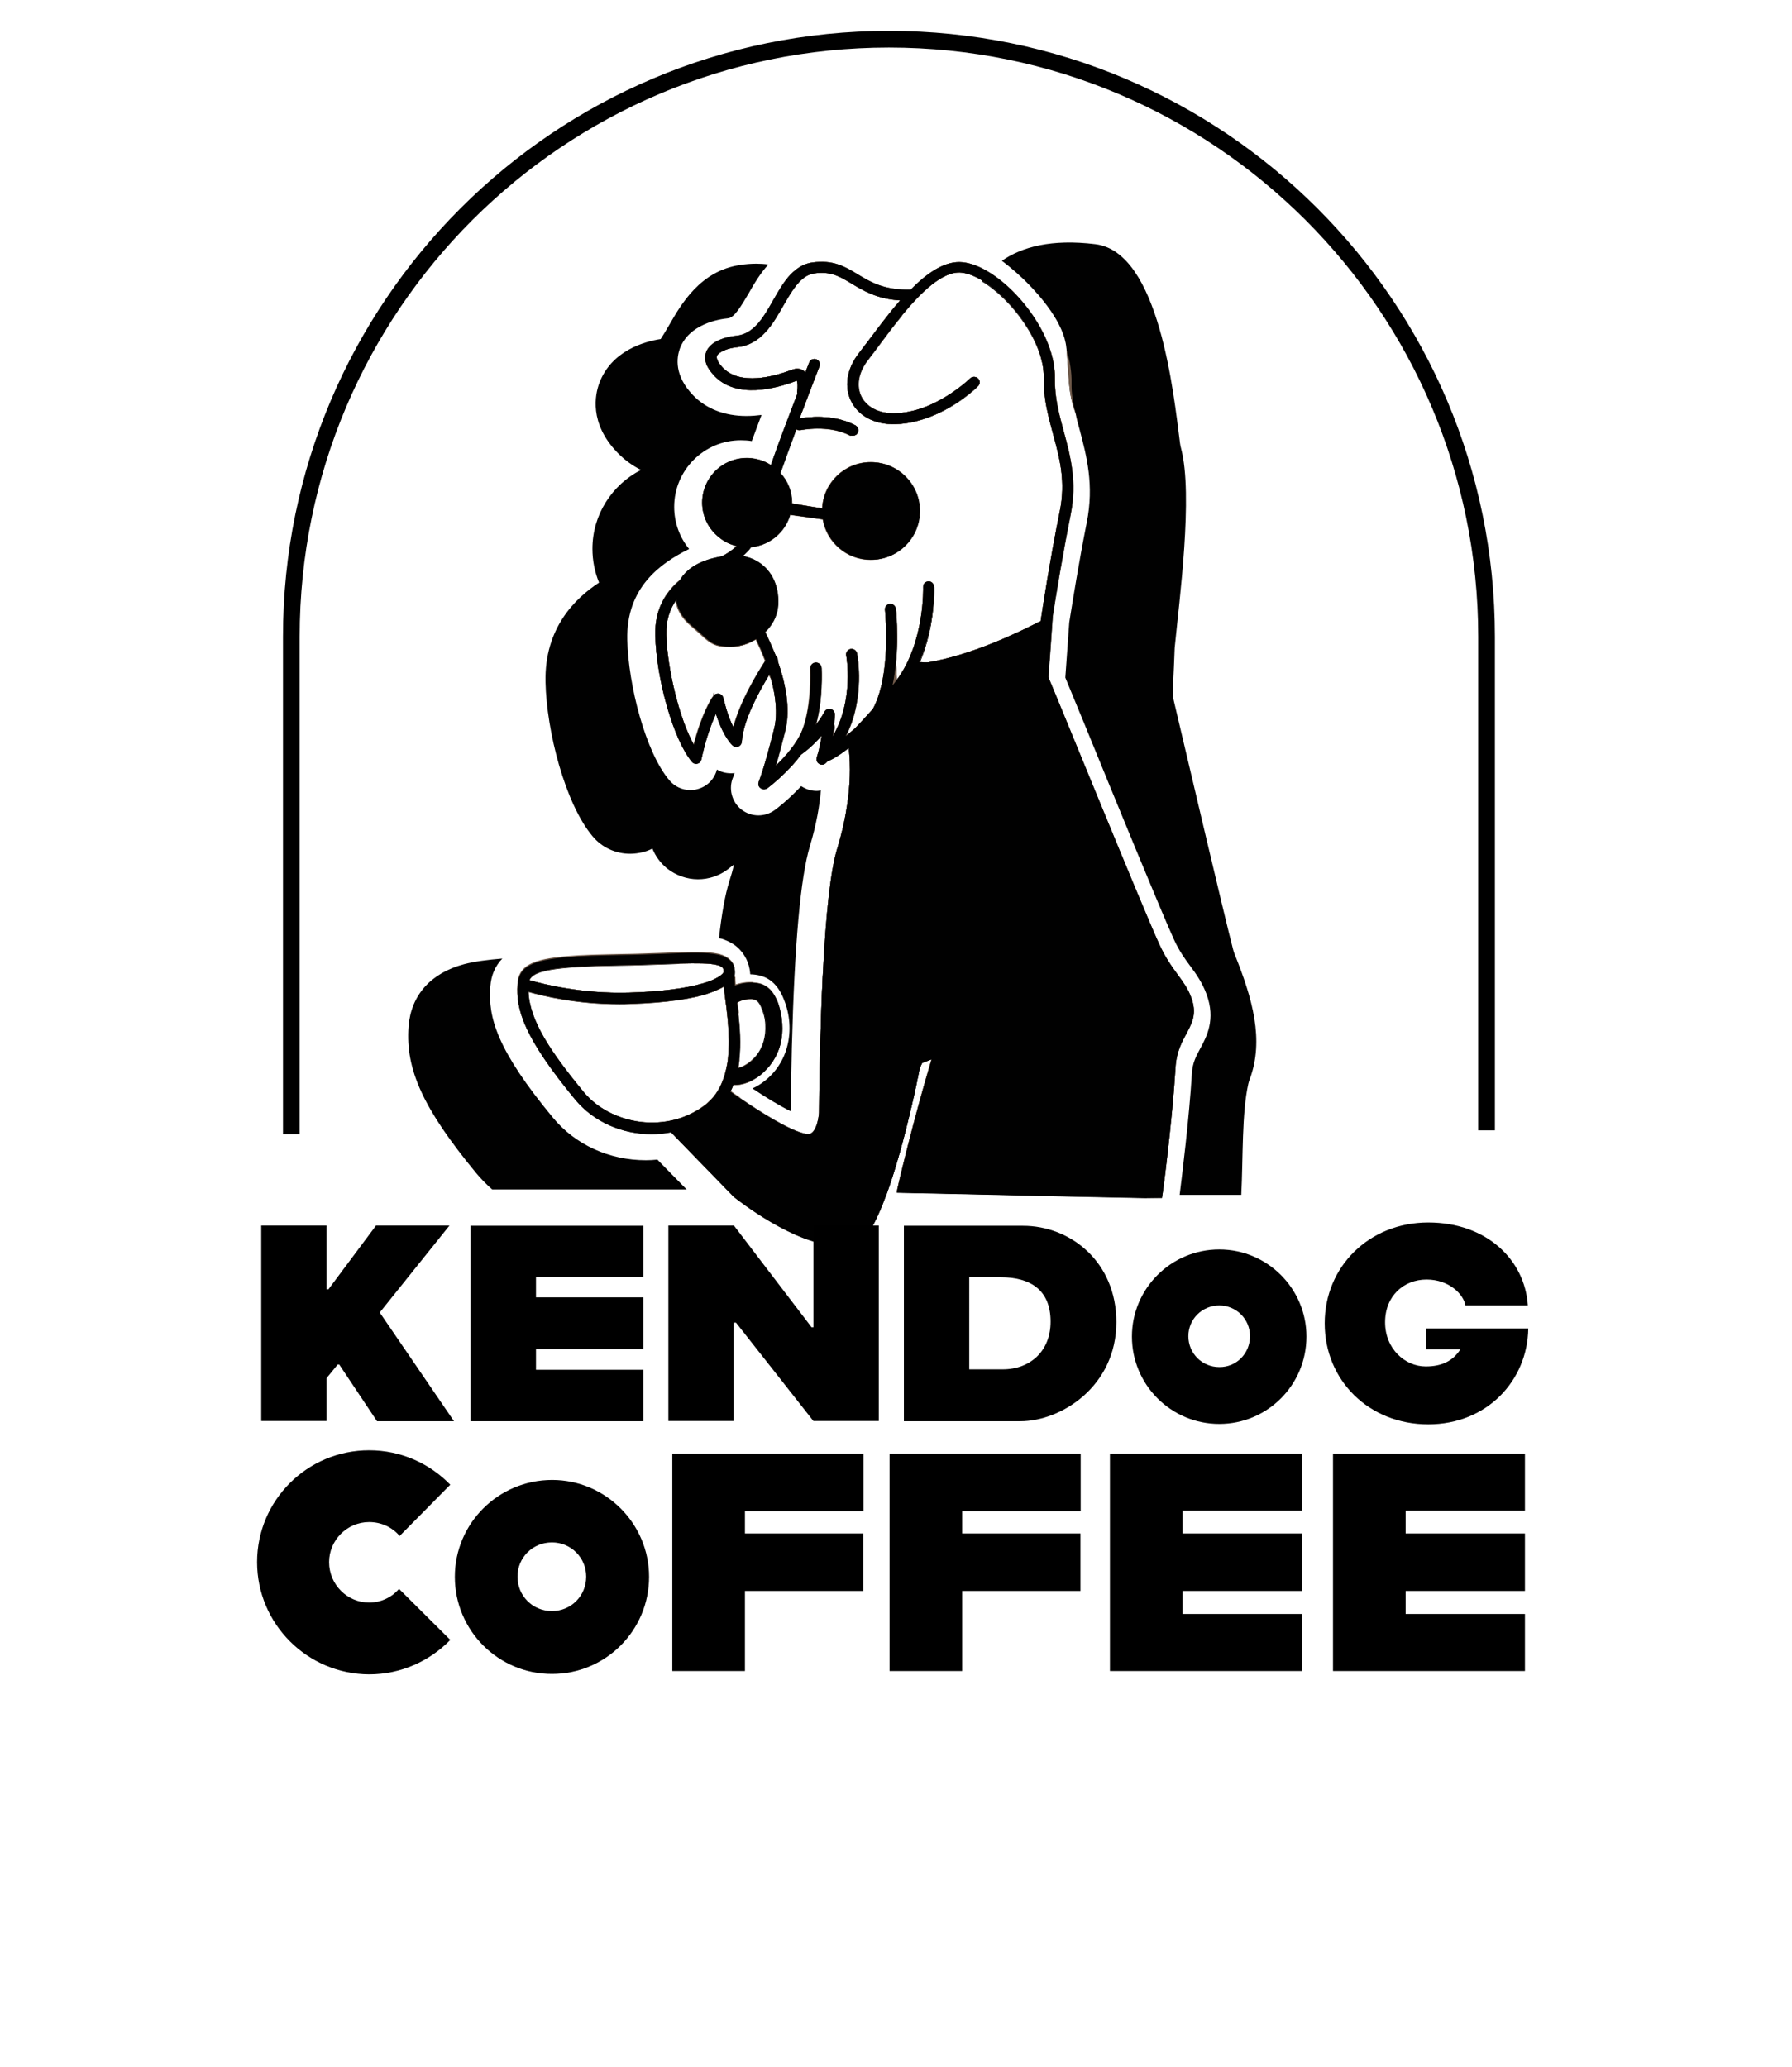 <?xml version="1.0" encoding="utf-8"?>
<!-- Generator: Adobe Illustrator 27.9.1, SVG Export Plug-In . SVG Version: 6.00 Build 0)  -->
<svg version="1.1" id="Layer_1" xmlns="http://www.w3.org/2000/svg" xmlns:xlink="http://www.w3.org/1999/xlink" x="0px" y="0px"
	 viewBox="0 0 86.36 99.61" style="enable-background:new 0 0 86.36 99.61;" xml:space="preserve">
<style type="text/css">
	.st0{fill:#010101;}
	.st1{fill:#705A4A;}
	.st2{enable-background:new    ;}
	.st3{fill:none;stroke:#000000;stroke-width:0.804;stroke-miterlimit:10;}
</style>
<g>
	<path class="st0" d="M43.17,31.98c0-0.01,0-0.03,0-0.04c-0.01-0.46,0.02-0.88,0.06-1.26C43.22,31.07,43.21,31.52,43.17,31.98z"/>
	<path class="st0" d="M44.8,20.1c-0.06-0.17-0.1-0.34-0.13-0.51c1.23-0.49,2.09-1.33,2.1-1.35c0.1-0.1,0.27-0.1,0.37,0
		s0.1,0.27,0,0.37C47.09,18.67,46.16,19.59,44.8,20.1z"/>
	<path class="st0" d="M56.65,51.46c-0.16,2.64-0.62,6.1-0.63,6.14h-6.8l-6-0.13l0.03-0.18c0.04-0.23,0.75-3.24,1.65-6.25l-0.46,0.18
		l-0.12,0.26c-0.02,0.18-0.68,3.52-1.57,6c-1.59-1.2-2.83-4.11-3.23-6.77c0-0.13,0.01-0.25,0.01-0.38c0.03-1.21,0.07-2.31,0.12-3.31
		c0.24-0.73,0.65-1.26,1.25-1.47c0.72-0.39,2.54-0.34,3.64-0.42c0.05-0.01,0.11-0.01,0.16-0.02c2.24-0.37,3.21,1.07,3.11,3.42
		c0.07-2.57,0.14-4.12,0.28-5.45c0.07-0.74-0.36-1.42-1.03-1.73c-0.2-0.09-0.38-0.25-0.53-0.45c-0.29-0.39-0.72-0.64-1.19-0.74
		c-1.27-0.28-1.78-3.48-2-5.9c-0.04-0.41-0.07-0.8-0.09-1.15c-0.01-0.1-0.01-0.19-0.02-0.28c1.35-1.84,1.27-4.44,1.27-4.47
		c-0.01-0.15,0.11-0.27,0.25-0.28s0.27,0.11,0.27,0.25c0,0.04,0.04,1-0.24,2.2c-0.12,0.52-0.27,1-0.47,1.44
		c0.15,0.01,0.3,0.01,0.45,0.01c2.04-0.35,4.33-1.44,5.27-1.92c0.05-0.02,0.09-0.04,0.13-0.06c0.09-0.6,0.46-3,0.92-5.28
		c0.3-1.47,0-2.58-0.32-3.75c-0.23-0.85-0.47-1.73-0.45-2.72c0.03-1.7-1.56-3.84-3-4.69c0.05-0.06,0.1-0.13,0.16-0.19
		c0.06-0.07,0.13-0.14,0.2-0.21c1.58,0.97,3.21,3.21,3.17,5.1c-0.02,0.92,0.2,1.73,0.43,2.57c0.32,1.18,0.65,2.41,0.33,4
		c-0.39,1.94-0.72,3.98-0.86,4.89l-0.1,1.43l-0.11,1.52c0.32,0.75,4.56,11.2,5.35,12.88c0.61,1.31,1.22,1.69,1.54,2.57
		C57.91,49.47,56.74,49.81,56.65,51.46z"/>
	<path class="st0" d="M60.23,52.01c-0.03,0.07-0.05,0.14-0.07,0.22c-0.32,1.43-0.25,3.55-0.34,5.36h-2.97
		c0.12-0.97,0.46-3.69,0.59-5.86c0.03-0.5,0.2-0.82,0.4-1.19c0.32-0.59,0.75-1.4,0.31-2.61c-0.21-0.57-0.5-0.98-0.79-1.37
		c-0.26-0.35-0.53-0.72-0.79-1.29c-0.55-1.19-2.9-6.92-4.29-10.33c-0.43-1.05-0.77-1.87-0.94-2.28L51.53,30
		c0.16-1.01,0.47-2.94,0.84-4.8c0.37-1.83-0.01-3.24-0.34-4.49c0-0.01-0.01-0.02-0.01-0.04c-0.07-0.25-0.13-0.49-0.18-0.73
		c-0.03-0.11-0.06-0.21-0.1-0.32c-0.19-0.58-0.22-1.08-0.27-1.84c-0.02-0.28-0.04-0.59-0.07-0.94c0-0.03-0.01-0.06-0.01-0.08
		c-0.11-1.18-1.24-2.48-1.91-3.15c-0.25-0.25-0.69-0.66-1.2-1.04c0.97-0.67,2.39-1.06,4.51-0.8c3.08,0.38,3.77,7.2,4.08,9.61
		c0.01,0.08,0.03,0.16,0.05,0.24c0.59,2.23-0.09,7.35-0.3,9.51c0,0.03-0.01,0.07-0.01,0.1c-0.01,0.27-0.06,1.53-0.09,2.07
		c-0.01,0.16,0.01,0.32,0.05,0.48c0.77,3.25,2.4,10.23,2.86,12c0.02,0.07,0.04,0.14,0.07,0.21C60.36,48.13,60.93,50.12,60.23,52.01z
		"/>
	<path class="st0" d="M41.08,19.4c-0.39-0.72-0.26-1.61,0.35-2.39c0.18-0.22,0.37-0.48,0.58-0.76c0.23-0.31,0.48-0.64,0.74-0.97
		c0.2-0.05,0.34-0.08,0.37-0.08c0.12,0.01,0.24,0.02,0.36,0.01c-0.38,0.46-0.74,0.94-1.05,1.36c-0.21,0.28-0.4,0.54-0.58,0.77
		c-0.48,0.61-0.59,1.28-0.31,1.81c0.3,0.55,0.98,0.84,1.82,0.76c0.46-0.04,0.91-0.16,1.31-0.32c1.23-0.49,2.09-1.33,2.1-1.35
		c0.1-0.1,0.27-0.1,0.37,0s0.1,0.27,0,0.37c-0.05,0.05-0.98,0.97-2.34,1.49c-0.43,0.17-0.9,0.29-1.4,0.33
		C42.35,20.53,41.48,20.14,41.08,19.4z"/>
	<path class="st0" d="M31.68,55.89c-0.18,0.02-0.37,0.03-0.55,0.03c-1.78,0-3.41-0.75-4.49-2.06c-2.67-3.23-3.13-4.81-3.01-6.31
		c0.04-0.55,0.24-1,0.58-1.35c-0.73,0.06-1.34,0.14-1.84,0.27c-1.61,0.43-2.56,1.49-2.68,3c-0.16,2.08,0.72,3.99,3.25,7.06
		c0.24,0.29,0.5,0.55,0.78,0.8h9.37L31.68,55.89z M56.25,49.59c-0.26-0.72-0.63-1.22-0.94-1.64c-0.24-0.34-0.46-0.63-0.68-1.1
		c-0.55-1.18-2.97-7.11-4.28-10.29c-0.36-0.88-0.66-1.6-0.84-2.05l0.17-2.37c0.03-0.2,0.06-0.43,0.11-0.68
		c0.06-0.36,0.13-0.78,0.21-1.23c0.01-0.07,0.02-0.13,0.03-0.2c-0.95,0.49-3.23,1.58-5.27,1.92c-0.15,0.01-0.3,0-0.45-0.01
		c0.19-0.44,0.35-0.92,0.47-1.44c0.27-1.2,0.24-2.16,0.24-2.2c-0.01-0.15-0.13-0.26-0.27-0.25c-0.15,0.01-0.26,0.13-0.25,0.28
		c0,0.03,0.08,2.63-1.27,4.47c-0.02-0.33-0.03-0.61-0.05-0.82c0.05-0.46,0.06-0.91,0.06-1.3c0-0.73-0.05-1.25-0.06-1.31
		c-0.02-0.14-0.14-0.25-0.29-0.23c-0.14,0.01-0.25,0.14-0.23,0.29c0,0.01,0.11,1.03,0.03,2.21c-0.08,1.11-0.29,1.98-0.62,2.57
		c-0.33,0.37-0.64,0.7-0.86,0.93c-0.17,0.14-0.31,0.27-0.45,0.37c0.95-1.84,0.57-3.88,0.55-3.99c-0.03-0.14-0.17-0.24-0.31-0.21
		c-0.14,0.03-0.24,0.17-0.21,0.31c0.01,0.03,0.39,2.15-0.65,3.9c0-0.02,0.01-0.04,0.01-0.06c0.06-0.18,0.1-0.36,0.06-0.55
		c0.02-0.26,0.03-0.43,0.03-0.45c0-0.12-0.08-0.23-0.2-0.26s-0.24,0.03-0.3,0.14c0,0.01-0.14,0.28-0.42,0.63
		c0.36-1.26,0.28-2.69,0.28-2.76c-0.01-0.14-0.13-0.25-0.28-0.25c-0.15,0.01-0.26,0.13-0.25,0.28c0,0.02,0.09,1.73-0.38,2.95
		c-0.26,0.66-0.83,1.3-1.3,1.75c0.12-0.4,0.27-0.96,0.46-1.71c0.27-1.08-0.01-2.34-0.36-3.34c0.02-0.09-0.02-0.19-0.09-0.25
		c-0.19-0.49-0.38-0.91-0.51-1.17l0,0c0.33-0.33,0.56-0.75,0.61-1.2c0.03-0.26,0.08-1.14-0.52-1.82c-0.23-0.25-0.6-0.54-1.19-0.64
		c0.16-0.13,0.3-0.28,0.42-0.44c0.9-0.08,1.64-0.72,1.88-1.56l1.59,0.22c0.19,1.1,1.15,1.95,2.31,1.95c1.3,0,2.35-1.05,2.35-2.35
		c0-1.3-1.05-2.35-2.35-2.35c-1.25,0-2.28,0.98-2.34,2.23l-1.47-0.24v-0.03c0-0.56-0.21-1.06-0.56-1.44
		c0.22-0.63,0.5-1.38,0.77-2.12c0.06,0.05,0.14,0.06,0.21,0.05c0.01,0,1.36-0.29,2.41,0.27c0.01-0.01,0.05,0,0.09,0
		c0.1,0,0.19-0.05,0.23-0.14c0.07-0.13,0.02-0.29-0.11-0.36c-1.08-0.57-2.36-0.39-2.69-0.33c0.5-1.33,0.95-2.48,0.96-2.51
		c0.05-0.14-0.01-0.29-0.15-0.34c-0.14-0.05-0.29,0.01-0.34,0.15c-0.02,0.04-0.08,0.21-0.19,0.48c-0.02-0.02-0.04-0.04-0.06-0.06
		c-0.11-0.09-0.31-0.18-0.6-0.06c-0.88,0.33-2.47,0.76-3.31-0.1c-0.23-0.24-0.33-0.44-0.29-0.57c0.08-0.21,0.56-0.39,0.98-0.43
		c1.14-0.11,1.72-1.12,2.22-2c0.33-0.57,0.64-1.11,1.05-1.38c-0.07-0.04-0.14-0.08-0.21-0.11c-0.11-0.06-0.22-0.11-0.34-0.16
		c-0.4,0.35-0.69,0.87-0.98,1.37c-0.48,0.85-0.94,1.65-1.8,1.73c-0.2,0.02-1.21,0.15-1.44,0.79c-0.13,0.35,0.01,0.74,0.41,1.15
		c1.05,1.09,2.89,0.62,3.9,0.24c0.03-0.01,0.05-0.02,0.06-0.02c0.04,0.08,0.05,0.31,0.02,0.5c-0.01,0.04,0,0.08,0.01,0.12
		c-0.39,1.02-0.91,2.38-1.28,3.45c-0.2-0.13-0.42-0.23-0.66-0.28c-0.16-0.04-0.33-0.06-0.5-0.06c-1.19,0-2.15,0.96-2.15,2.15
		c0,0.67,0.31,1.27,0.8,1.66c0.25,0.21,0.55,0.36,0.87,0.43c-0.22,0.2-0.47,0.38-0.77,0.52c-0.95,0.17-1.63,0.55-1.95,1.1
		c-0.7,0.58-1.24,1.41-1.21,2.67c0.05,2.16,0.89,5.07,1.77,6.11c0.05,0.06,0.12,0.09,0.2,0.09c0.02,0,0.04,0,0.06-0.01
		c0.1-0.02,0.17-0.1,0.19-0.2c0.22-1.03,0.5-1.75,0.7-2.2c0.16,0.49,0.42,1.14,0.8,1.52c0.08,0.07,0.18,0.1,0.28,0.06
		c0.1-0.04,0.16-0.13,0.17-0.23c0.06-1.03,0.84-2.44,1.31-3.21c0.03,0.05,0.06,0.11,0.1,0.18c0.21,0.78,0.33,1.65,0.15,2.39
		c-0.49,1.97-0.74,2.55-0.74,2.56c-0.05,0.11-0.02,0.24,0.08,0.31c0.05,0.04,0.11,0.06,0.17,0.06c0.05,0,0.11-0.02,0.16-0.05
		c0.05-0.04,0.96-0.72,1.63-1.63c0.01-0.01,0.02-0.01,0.03-0.02c0.4-0.29,0.72-0.61,0.96-0.89c-0.05,0.32-0.12,0.69-0.24,1.06
		c-0.03,0.12,0.01,0.24,0.12,0.3c0.04,0.03,0.09,0.04,0.14,0.04c0.07,0,0.13-0.03,0.18-0.08c0.03-0.03,0.06-0.06,0.09-0.09
		c0.12-0.04,0.42-0.17,1.01-0.63c0.03,0.24,0.06,0.58,0.06,1.01l0,0c0,0.91-0.12,2.22-0.61,3.83c-0.32,1.04-0.55,3.11-0.7,6.14
		c-0.05,1-0.09,2.1-0.12,3.31c0,0.13-0.01,0.25-0.01,0.38c-0.03,1.03-0.04,2.03-0.05,2.92c-0.03,0.35-0.13,0.77-0.33,0.95
		c-0.08,0.07-0.17,0.09-0.28,0.07c-0.79-0.14-2.32-1.13-3.18-1.72c-0.14-0.09-0.26-0.18-0.36-0.25c-0.04-0.03-0.08-0.06-0.12-0.08
		c0.05-0.1,0.1-0.2,0.14-0.31c0.23,0.02,0.46-0.03,0.67-0.11l0,0c0.1-0.03,0.2-0.08,0.3-0.14c0.11-0.06,0.22-0.13,0.31-0.2
		c0.48-0.38,0.84-0.91,0.99-1.5c0.17-0.66,0.1-1.37-0.15-2c-0.13-0.32-0.29-0.62-0.59-0.81c-0.17-0.11-0.37-0.16-0.57-0.17
		c-0.04,0-0.07-0.01-0.11-0.01c-0.09,0-0.17,0.01-0.25,0.01c-0.18,0.02-0.35,0.06-0.52,0.12c-0.01-0.15-0.02-0.29-0.02-0.4
		c0-0.03,0-0.07,0.01-0.1c0.03-0.29-0.03-0.52-0.2-0.69c-0.14-0.15-0.34-0.25-0.61-0.31c-0.01,0.09-0.02,0.19-0.03,0.29
		c-0.01,0.08-0.02,0.16-0.02,0.24c0.13,0.03,0.22,0.08,0.27,0.13c0.02,0.02,0.07,0.08,0.06,0.22c-0.07,0.11-0.2,0.21-0.39,0.3
		c-0.01,0.15-0.02,0.31-0.03,0.47c0,0.04-0.01,0.08-0.01,0.12c0.17-0.07,0.32-0.14,0.43-0.21c0.01,0.07,0.01,0.14,0.02,0.21
		c0.02,0.15,0.04,0.31,0.06,0.49c0.03,0.21,0.06,0.43,0.08,0.67c0.02,0.13,0.03,0.27,0.04,0.41c0.05,0.55,0.06,1.13,0,1.69
		c-0.01,0.13-0.03,0.25-0.06,0.38c-0.05,0.26-0.12,0.52-0.22,0.76c-0.05,0.12-0.1,0.24-0.17,0.35c-0.16,0.29-0.38,0.54-0.65,0.76
		c-0.88,0.68-1.99,0.97-3.14,0.83c-1.09-0.14-2.09-0.66-2.73-1.44c-1.59-1.93-2.61-3.45-2.66-4.84c0.69,0.2,2.34,0.6,4.4,0.6
		c0.16,0,0.32,0,0.48-0.01c1.85-0.06,3.03-0.26,3.78-0.5c-0.07-0.16-0.16-0.32-0.26-0.47c-0.82,0.24-2.05,0.4-3.54,0.44
		c-2.29,0.07-4.19-0.42-4.81-0.6c0.19-0.46,1.07-0.67,4.35-0.72c0.8-0.01,1.5-0.04,2.12-0.06c0.28-0.01,0.54-0.02,0.79-0.03
		c-0.47-0.24-0.98-0.35-1.49-0.4c-0.03,0-0.06,0-0.09,0c-0.28-0.03-0.56-0.03-0.83-0.03c-0.44,0-0.94,0.02-1.52,0.04l-0.22,0.01
		c-0.38,0.01-0.79,0.03-1.24,0.04c-1.74,0.14-2.36,0.48-2.42,1.31c-0.1,1.24,0.33,2.6,2.77,5.56c0.91,1.1,2.29,1.67,3.68,1.67
		c0.31,0,0.63-0.03,0.94-0.09l0.62,0.64l2.08,2.14h1.78l4.95,2.2c0.03-0.04,0.06-0.08,0.09-0.13c0.31-0.48,0.61-1.17,0.89-1.93
		c0.89-2.48,1.54-5.81,1.57-6l0.12-0.26l0.46-0.18c-0.9,3.01-1.6,6.02-1.65,6.25l-0.03,0.18l6,0.13l0.38,0.01l0.35,0.01l5.3,0.11
		c0-0.04,0.01-0.08,0.01-0.12c0.13-1.17,0.27-2.57,0.34-3.79c0.01-0.26,0.09-0.41,0.27-0.75C56.22,52.42,56.85,51.25,56.25,49.59z
		 M34.41,33.36c-0.01,0.07-0.03,0.13-0.04,0.2c-0.1,0.15-0.55,0.87-0.93,2.34c-0.72-1.28-1.29-3.74-1.33-5.3
		c-0.02-0.7,0.17-1.24,0.47-1.67c0.04,0.36,0.23,0.81,0.75,1.25c0.25,0.21,0.4,0.35,0.51,0.45c0.47,0.44,0.72,0.55,1.36,0.55
		c0.44,0,0.88-0.14,1.24-0.37c0.12,0.25,0.29,0.62,0.45,1.04c-0.31,0.48-1.22,1.93-1.54,3.22c-0.32-0.62-0.48-1.41-0.49-1.42
		c-0.02-0.1-0.1-0.18-0.2-0.21c-0.09-0.02-0.17,0.01-0.24,0.06C34.41,33.45,34.41,33.41,34.41,33.36z M36.21,48.15
		c0.02,0,0.04,0,0.05,0.01c0.05,0.01,0.09,0.02,0.12,0.03c0.14,0.06,0.22,0.18,0.29,0.34c0.12,0.27,0.2,0.57,0.21,0.86
		c0.03,0.54-0.1,1.08-0.45,1.5c0,0.01-0.01,0.01-0.01,0.01c-0.04,0.05-0.09,0.1-0.14,0.15c-0.19,0.19-0.47,0.39-0.74,0.43
		c0.03-0.14,0.05-0.28,0.06-0.42c0.09-0.77,0.03-1.57-0.05-2.28l0,0c-0.02-0.17-0.04-0.33-0.06-0.48
		C35.72,48.18,35.99,48.14,36.21,48.15z M39.35,38.12c-0.24,0-0.48-0.07-0.69-0.2c-0.02-0.01-0.03-0.02-0.05-0.03
		c-0.61,0.65-1.18,1.09-1.27,1.15c-0.23,0.17-0.51,0.26-0.79,0.26c-0.3,0-0.59-0.1-0.83-0.29c-0.46-0.37-0.62-1.01-0.39-1.55
		c0.01-0.01,0.03-0.08,0.07-0.2c-0.06,0.01-0.12,0.01-0.18,0.01c-0.24,0-0.47-0.06-0.67-0.18c-0.12,0.47-0.48,0.83-0.96,0.95
		c-0.1,0.03-0.21,0.04-0.32,0.04c-0.39,0-0.76-0.17-1.01-0.47c-1.15-1.35-1.98-4.59-2.03-6.77c-0.06-2.52,1.59-3.69,2.98-4.38
		c-0.45-0.55-0.72-1.26-0.72-2.03c0-1.77,1.44-3.21,3.21-3.21c0.18,0,0.35,0.01,0.53,0.04c0.16-0.42,0.31-0.85,0.47-1.26
		c-0.24,0.03-0.48,0.05-0.73,0.05c-1.04,0-1.93-0.34-2.56-0.99c-0.93-0.96-0.8-1.82-0.65-2.25c0.44-1.2,1.9-1.43,2.33-1.47
		c0.31-0.03,0.65-0.63,0.99-1.2c0.25-0.44,0.55-0.96,0.95-1.39c-0.19-0.03-0.39-0.04-0.59-0.04c-0.25,0-0.51,0.02-0.76,0.06
		c-1.93,0.28-2.85,1.89-3.41,2.86c-0.12,0.21-0.31,0.53-0.43,0.71c-0.78,0.12-2.38,0.56-2.96,2.13c-0.2,0.54-0.5,1.93,0.88,3.35
		c0.33,0.34,0.71,0.62,1.13,0.83c-1.39,0.71-2.34,2.15-2.34,3.8c0,0.56,0.11,1.12,0.32,1.63c-1.14,0.75-2.64,2.18-2.58,4.8
		c0.05,2.35,0.94,5.85,2.27,7.43c0.45,0.54,1.11,0.84,1.81,0.84c0.2,0,0.4-0.03,0.58-0.07c0.17-0.04,0.33-0.1,0.49-0.18
		c0.15,0.37,0.39,0.7,0.71,0.96c0.42,0.33,0.95,0.52,1.49,0.52c0.51,0,1.02-0.17,1.42-0.47c0.04-0.03,0.15-0.12,0.31-0.24
		c-0.06,0.28-0.14,0.55-0.23,0.83c-0.2,0.65-0.36,1.54-0.49,2.71v0.01c0.03,0.01,0.07,0.01,0.1,0.02c0.01,0,0.03,0.01,0.04,0.01
		c0.05,0.02,0.1,0.03,0.14,0.05s0.08,0.03,0.12,0.05c0.23,0.1,0.44,0.24,0.62,0.44c0.21,0.23,0.43,0.58,0.48,1.1l0,0
		c0,0.02,0,0.05,0.01,0.07h0.02c0.33,0.01,0.62,0.09,0.85,0.23c0.41,0.25,0.62,0.66,0.75,0.99c0.29,0.72,0.35,1.51,0.16,2.24
		c-0.17,0.68-0.57,1.29-1.13,1.71c-0.13,0.1-0.32,0.23-0.55,0.33c0.72,0.48,1.37,0.87,1.85,1.1c0.01-1.06,0.03-2.09,0.05-3.06
		c0.13-5.04,0.42-8.22,0.87-9.72c0.32-1.06,0.47-1.97,0.53-2.7C39.52,38.11,39.44,38.12,39.35,38.12z"/>
	<path class="st1" d="M37.11,32.49c-0.01,0.02-0.02,0.03-0.03,0.05c0.03,0.05,0.06,0.11,0.1,0.18
		C37.15,32.64,37.13,32.56,37.11,32.49z M34.68,45.2L34.68,45.2c0.03,0.02,0.07,0.02,0.1,0.03C34.75,45.22,34.71,45.21,34.68,45.2z
		 M57.41,48.08c-0.32-0.88-0.94-1.26-1.54-2.57c-0.78-1.69-5.02-12.13-5.35-12.88l0.11-1.52l0.1-1.43c0.14-0.92,0.47-2.95,0.86-4.89
		c0.32-1.59-0.01-2.82-0.33-4c-0.23-0.85-0.44-1.65-0.43-2.57c0.04-1.89-1.59-4.13-3.17-5.1c-0.44-0.27-0.87-0.44-1.27-0.48
		c-0.83-0.09-1.7,0.5-2.5,1.32c-1.29,0.03-1.93-0.36-2.56-0.74c-0.61-0.37-1.18-0.71-2.18-0.57c-0.36,0.05-0.65,0.21-0.9,0.44
		c-0.4,0.35-0.69,0.87-0.98,1.37c-0.48,0.85-0.94,1.65-1.8,1.73c-0.2,0.02-1.21,0.15-1.44,0.79c-0.13,0.35,0.01,0.74,0.41,1.15
		c1.05,1.09,2.89,0.62,3.9,0.24c0.03-0.01,0.05-0.02,0.06-0.02c0.04,0.08,0.05,0.31,0.02,0.5c-0.01,0.04,0,0.08,0.01,0.12
		c-0.39,1.02-0.91,2.38-1.28,3.45c-0.2-0.13-0.42-0.23-0.66-0.28c-0.16-0.04-0.33-0.06-0.5-0.06c-1.19,0-2.15,0.96-2.15,2.15
		c0,0.67,0.31,1.27,0.8,1.66c0.25,0.21,0.55,0.36,0.87,0.43c-0.22,0.2-0.47,0.38-0.77,0.52c-0.95,0.17-1.63,0.55-1.95,1.1
		c-0.7,0.58-1.24,1.41-1.21,2.67c0.05,2.16,0.89,5.07,1.77,6.11c0.05,0.06,0.12,0.09,0.2,0.09c0.02,0,0.04,0,0.06-0.01
		c0.1-0.02,0.17-0.1,0.19-0.2c0.22-1.03,0.5-1.75,0.7-2.2c0.16,0.49,0.42,1.14,0.8,1.52c0.08,0.07,0.18,0.1,0.28,0.06
		c0.1-0.04,0.16-0.13,0.17-0.23c0.06-1.03,0.84-2.44,1.31-3.21c0.03,0.05,0.06,0.11,0.1,0.18c0.21,0.78,0.33,1.65,0.15,2.39
		c-0.49,1.97-0.74,2.55-0.74,2.56c-0.05,0.11-0.02,0.24,0.08,0.31c0.05,0.04,0.11,0.06,0.17,0.06c0.05,0,0.11-0.02,0.16-0.05
		c0.05-0.04,0.96-0.72,1.63-1.63c0.01-0.01,0.02-0.01,0.03-0.02c0.4-0.29,0.72-0.61,0.96-0.89c-0.05,0.32-0.12,0.69-0.24,1.06
		c-0.03,0.12,0.01,0.24,0.12,0.3c0.04,0.03,0.09,0.04,0.14,0.04c0.07,0,0.13-0.03,0.18-0.08c0.03-0.03,0.06-0.06,0.09-0.09
		c0.12-0.04,0.42-0.17,1.01-0.63c0.03,0.24,0.06,0.58,0.06,1.01l0,0c0,0.91-0.12,2.22-0.61,3.83c-0.32,1.04-0.55,3.11-0.7,6.14
		c-0.05,1-0.09,2.1-0.12,3.31c0,0.13-0.01,0.25-0.01,0.38c-0.03,1.03-0.04,2.03-0.05,2.92c-0.03,0.35-0.13,0.77-0.33,0.95
		c-0.08,0.07-0.17,0.09-0.28,0.07c-0.79-0.14-2.32-1.13-3.18-1.72c-0.14-0.09-0.26-0.18-0.36-0.25c-0.04-0.03-0.08-0.06-0.12-0.08
		c0.05-0.1,0.1-0.2,0.14-0.31c0.23,0.02,0.46-0.03,0.67-0.11l0,0c0.1-0.03,0.2-0.08,0.3-0.14c0.08-0.38,0.13-0.76,0.14-1.14
		c0,0.01-0.01,0.01-0.01,0.01c-0.04,0.05-0.09,0.1-0.14,0.15c-0.19,0.19-0.47,0.39-0.74,0.43c0.03-0.14,0.05-0.28,0.06-0.42
		c0.09-0.77,0.03-1.57-0.05-2.28l0,0c-0.02-0.17-0.04-0.33-0.06-0.48c0.21-0.12,0.48-0.16,0.7-0.16c0.02,0,0.04,0,0.05,0.01
		c-0.03-0.3-0.08-0.66-0.08-0.81c-0.09,0-0.17,0.01-0.25,0.01c-0.18,0.02-0.35,0.06-0.52,0.12c-0.01-0.15-0.02-0.29-0.02-0.4
		c0-0.03,0-0.07,0.01-0.1c0.03-0.29-0.03-0.52-0.2-0.69c-0.14-0.15-0.34-0.25-0.61-0.31c-0.54-0.12-1.38-0.09-2.63-0.04
		c-0.61,0.02-1.31,0.05-2.11,0.06c-1.01,0.02-1.83,0.04-2.49,0.1c-1.74,0.14-2.36,0.48-2.42,1.31c-0.1,1.24,0.33,2.6,2.77,5.56
		c0.91,1.1,2.29,1.67,3.68,1.67c0.31,0,0.63-0.03,0.94-0.09l0.62,0.64l2.08,2.14l0.31,0.32l0.01,0.01c0.15,0.12,2.96,2.35,5.03,2.35
		c0.52,0,1.05-0.1,1.38-0.48c0.03-0.04,0.06-0.08,0.09-0.13c0.31-0.48,0.61-1.17,0.89-1.93c0.89-2.48,1.54-5.81,1.57-6l0.12-0.26
		l0.46-0.18c-0.9,3.01-1.6,6.02-1.65,6.25l-0.03,0.18l6,0.13l0.38,0.01l0.35,0.01l5.3,0.11L56,57.74l0.02-0.14
		c0.01-0.03,0.47-3.49,0.63-6.14C56.74,49.81,57.91,49.47,57.41,48.08z M34.41,33.36c-0.01,0.07-0.03,0.13-0.04,0.2
		c-0.1,0.15-0.55,0.87-0.93,2.34c-0.72-1.28-1.29-3.74-1.33-5.3c-0.02-0.7,0.17-1.24,0.47-1.67c0.04,0.36,0.23,0.81,0.75,1.25
		c0.25,0.21,0.4,0.35,0.51,0.45c0.47,0.44,0.72,0.55,1.36,0.55c0.44,0,0.88-0.14,1.24-0.37c0.12,0.25,0.29,0.62,0.45,1.04
		c-0.31,0.48-1.22,1.93-1.54,3.22c-0.32-0.62-0.48-1.41-0.49-1.42c-0.02-0.1-0.1-0.18-0.2-0.21c-0.09-0.02-0.17,0.01-0.24,0.06
		C34.41,33.45,34.41,33.41,34.41,33.36z M36.86,30.46L36.86,30.46c0.33-0.33,0.56-0.75,0.61-1.2c0.03-0.26,0.08-1.14-0.52-1.82
		c-0.23-0.25-0.6-0.54-1.19-0.64c0.16-0.13,0.3-0.28,0.42-0.44c0.9-0.08,1.64-0.72,1.88-1.56l1.59,0.22
		c0.19,1.1,1.15,1.95,2.31,1.95c1.3,0,2.35-1.05,2.35-2.35c0-1.3-1.05-2.35-2.35-2.35c-1.25,0-2.28,0.98-2.34,2.23l-1.47-0.24v-0.03
		c0-0.56-0.21-1.06-0.56-1.44c0.22-0.63,0.5-1.38,0.77-2.12c0.06,0.05,0.14,0.06,0.21,0.05c0.01,0,1.36-0.29,2.41,0.27
		c0.04,0,0.08,0.01,0.12,0.01c0.1,0,0.19-0.05,0.23-0.14c0.07-0.13,0.02-0.29-0.11-0.36c-1.08-0.57-2.36-0.39-2.69-0.33
		c0.5-1.33,0.95-2.48,0.96-2.51c0.05-0.14-0.01-0.29-0.15-0.34c-0.14-0.05-0.29,0.01-0.34,0.15c-0.02,0.04-0.08,0.21-0.19,0.48
		c-0.02-0.02-0.04-0.04-0.06-0.06c-0.11-0.09-0.31-0.18-0.6-0.06c-0.88,0.33-2.47,0.76-3.31-0.1c-0.23-0.24-0.33-0.44-0.29-0.57
		c0.08-0.21,0.56-0.39,0.98-0.43c1.14-0.11,1.72-1.12,2.22-2c0.33-0.57,0.64-1.11,1.05-1.38c0.13-0.09,0.27-0.14,0.43-0.17
		c0.8-0.12,1.25,0.15,1.81,0.49c0.55,0.33,1.21,0.74,2.34,0.81c-0.23,0.26-0.45,0.53-0.66,0.8c-0.26,0.33-0.51,0.66-0.74,0.97
		c-0.21,0.27-0.4,0.53-0.58,0.76c-0.61,0.78-0.74,1.67-0.35,2.39c0.4,0.74,1.27,1.13,2.33,1.03c0.5-0.04,0.97-0.17,1.4-0.33
		c1.36-0.52,2.29-1.44,2.34-1.49c0.1-0.1,0.1-0.27,0-0.37s-0.27-0.1-0.37,0c-0.01,0.01-0.87,0.85-2.1,1.35
		c-0.4,0.16-0.85,0.28-1.31,0.32c-0.84,0.08-1.52-0.21-1.82-0.76c-0.28-0.53-0.17-1.2,0.31-1.81c0.18-0.23,0.38-0.49,0.58-0.77
		c0.31-0.42,0.67-0.89,1.05-1.36c0.92-1.12,1.98-2.16,2.87-2.07c0.3,0.03,0.63,0.16,0.97,0.36c1.44,0.85,3.03,3,3,4.69
		c-0.02,1,0.22,1.88,0.45,2.72c0.32,1.18,0.62,2.29,0.32,3.75c-0.46,2.27-0.83,4.68-0.92,5.28c-0.04,0.02-0.08,0.04-0.13,0.06
		c-0.95,0.49-3.23,1.58-5.27,1.92c-0.15,0.01-0.3,0-0.45-0.01c0.19-0.44,0.35-0.92,0.47-1.44c0.27-1.2,0.24-2.16,0.24-2.2
		c-0.01-0.15-0.13-0.26-0.27-0.25c-0.15,0.01-0.26,0.13-0.25,0.28c0,0.03,0.08,2.63-1.27,4.47c-0.02-0.33-0.03-0.61-0.05-0.82
		c0.05-0.46,0.06-0.91,0.06-1.3c0-0.73-0.05-1.25-0.06-1.31c-0.02-0.14-0.14-0.25-0.29-0.23c-0.14,0.01-0.25,0.14-0.23,0.29
		c0,0.01,0.11,1.03,0.03,2.21c-0.08,1.11-0.29,1.98-0.62,2.57c-0.33,0.37-0.64,0.7-0.86,0.93c-0.17,0.14-0.31,0.27-0.45,0.37
		c0.95-1.84,0.57-3.88,0.55-3.99c-0.03-0.14-0.17-0.24-0.31-0.21c-0.14,0.03-0.24,0.17-0.21,0.31c0.01,0.03,0.39,2.15-0.65,3.9
		c0-0.02,0.01-0.04,0.01-0.06c0.06-0.18,0.1-0.36,0.06-0.55c0.02-0.26,0.03-0.43,0.03-0.45c0-0.12-0.08-0.23-0.2-0.26
		s-0.24,0.03-0.3,0.14c0,0.01-0.14,0.28-0.42,0.63c0.36-1.26,0.28-2.69,0.28-2.76c-0.01-0.14-0.13-0.25-0.28-0.25
		c-0.15,0.01-0.26,0.13-0.25,0.28c0,0.02,0.09,1.73-0.38,2.95c-0.26,0.66-0.83,1.3-1.3,1.75c0.12-0.4,0.27-0.96,0.46-1.71
		c0.27-1.08-0.01-2.34-0.36-3.34c0.02-0.09-0.02-0.19-0.09-0.25C37.19,31.14,37,30.72,36.86,30.46z M30.86,54.07
		c-1.09-0.14-2.09-0.66-2.73-1.44c-1.59-1.93-2.61-3.45-2.66-4.84c0.69,0.2,2.34,0.6,4.4,0.6c0.16,0,0.32,0,0.48-0.01
		c1.85-0.06,3.03-0.26,3.78-0.5c0.07-0.02,0.13-0.05,0.19-0.07c0.05-0.02,0.1-0.03,0.14-0.06c0.17-0.07,0.32-0.14,0.43-0.21
		c0.01,0.07,0.01,0.14,0.02,0.21c0.02,0.15,0.04,0.31,0.06,0.49c0.03,0.21,0.06,0.43,0.08,0.67c0.02,0.13,0.03,0.27,0.04,0.41
		c0.05,0.55,0.06,1.13,0,1.69c-0.01,0.13-0.03,0.25-0.06,0.38c-0.05,0.26-0.12,0.52-0.22,0.76c-0.05,0.12-0.1,0.24-0.17,0.35
		c-0.16,0.29-0.38,0.54-0.65,0.76C33.12,53.92,32,54.21,30.86,54.07z M32.77,46.44c0.8-0.02,1.43-0.02,1.78,0.07
		c0.13,0.03,0.22,0.08,0.27,0.13c0.02,0.02,0.07,0.08,0.06,0.22c-0.07,0.11-0.2,0.21-0.39,0.3c-0.17,0.09-0.38,0.17-0.63,0.24
		c-0.82,0.24-2.05,0.4-3.54,0.44c-2.29,0.07-4.19-0.42-4.81-0.6c0.19-0.46,1.07-0.67,4.35-0.72c0.8-0.01,1.5-0.04,2.12-0.06
		C32.26,46.46,32.52,46.45,32.77,46.44z M51.64,18.45c0.01-0.5-0.07-1.04-0.24-1.58c0.03,0.35,0.05,0.66,0.07,0.94
		c0.05,0.75,0.08,1.25,0.27,1.84c0.03,0.1,0.06,0.21,0.1,0.32C51.71,19.46,51.63,18.97,51.64,18.45z"/>
	<path class="st1" d="M36.2,46.88c0,0.02,0,0.05,0.01,0.07h0.02C36.21,46.93,36.2,46.91,36.2,46.88z M35.62,51.06
		c0.09-0.77,0.03-1.57-0.05-2.28l0,0c-0.02-0.17-0.04-0.33-0.06-0.48c0.21-0.12,0.48-0.16,0.7-0.16c0.02,0,0.04,0,0.05,0.01
		c0.05,0.01,0.09,0.02,0.12,0.03c-0.02-0.28-0.05-0.56-0.09-0.84c-0.04,0-0.07-0.01-0.11-0.01c-0.09,0-0.17,0.01-0.25,0.01
		c-0.18,0.02-0.35,0.06-0.52,0.12c-0.01-0.15-0.02-0.29-0.02-0.4c0-0.03,0-0.07,0.01-0.1c0.03-0.29-0.03-0.52-0.2-0.69
		c-0.14-0.15-0.34-0.25-0.61-0.31c-0.54-0.12-1.38-0.09-2.63-0.04c-0.61,0.02-1.31,0.05-2.11,0.06c-1.01,0.02-1.83,0.04-2.49,0.1
		c-1.74,0.14-2.36,0.48-2.42,1.31c-0.1,1.24,0.33,2.6,2.77,5.56c0.91,1.1,2.29,1.67,3.68,1.67c0.31,0,0.63-0.03,0.94-0.09l0.62,0.64
		c1.39-0.5,2.22-1.36,2.72-2.27c-0.14-0.09-0.26-0.18-0.36-0.25c-0.04-0.03-0.08-0.06-0.12-0.08c0.05-0.1,0.1-0.2,0.14-0.31
		c0.23,0.02,0.46-0.03,0.67-0.11l0,0c0.14-0.38,0.23-0.76,0.29-1.12c-0.19,0.19-0.47,0.39-0.74,0.43
		C35.59,51.34,35.6,51.21,35.62,51.06z M33.99,53.24c-0.88,0.68-1.99,0.97-3.14,0.83c-1.09-0.14-2.09-0.66-2.73-1.44
		c-1.59-1.93-2.61-3.45-2.66-4.84c0.69,0.2,2.34,0.6,4.4,0.6c0.16,0,0.32,0,0.48-0.01c1.85-0.06,3.03-0.26,3.78-0.5
		c0.07-0.02,0.13-0.05,0.19-0.07c0.05-0.02,0.1-0.03,0.14-0.06c0.17-0.07,0.32-0.14,0.43-0.21c0.01,0.07,0.01,0.14,0.02,0.21
		c0.02,0.15,0.04,0.31,0.06,0.49c0.03,0.21,0.06,0.43,0.08,0.67c0.02,0.13,0.03,0.27,0.04,0.41c0.05,0.55,0.06,1.13,0,1.69
		c-0.01,0.13-0.03,0.25-0.06,0.38c-0.05,0.26-0.12,0.52-0.22,0.76c-0.05,0.12-0.1,0.24-0.17,0.35
		C34.48,52.77,34.27,53.03,33.99,53.24z M32.77,46.44c0.8-0.02,1.43-0.02,1.78,0.07c0.13,0.03,0.22,0.08,0.27,0.13
		c0.02,0.02,0.07,0.08,0.06,0.22c-0.07,0.11-0.2,0.21-0.39,0.3c-0.17,0.09-0.38,0.17-0.63,0.24c-0.82,0.24-2.05,0.4-3.54,0.44
		c-2.29,0.07-4.19-0.42-4.81-0.6c0.19-0.46,1.07-0.67,4.35-0.72c0.8-0.01,1.5-0.04,2.12-0.06C32.26,46.46,32.52,46.45,32.77,46.44z"
		/>
	<path class="st1" d="M51.83,19.97c0.05,0.24,0.12,0.47,0.18,0.73C51.96,20.44,51.9,20.19,51.83,19.97z M51.27,20.79
		c-0.23-0.85-0.44-1.65-0.43-2.57c0.04-1.89-1.59-4.13-3.17-5.1c-0.44-0.27-0.87-0.44-1.27-0.48c-0.83-0.09-1.7,0.5-2.5,1.32
		c-1.29,0.03-1.93-0.36-2.56-0.74c-0.61-0.37-1.18-0.71-2.18-0.57c-0.36,0.05-0.65,0.21-0.9,0.44c-0.4,0.35-0.69,0.87-0.98,1.37
		c-0.48,0.85-0.94,1.65-1.8,1.73c-0.2,0.02-1.21,0.15-1.44,0.79c-0.13,0.35,0.01,0.74,0.41,1.15c1.05,1.09,2.89,0.62,3.9,0.24
		c0.03-0.01,0.05-0.02,0.06-0.02c0.04,0.08,0.05,0.31,0.02,0.5c-0.01,0.04,0,0.08,0.01,0.12c-0.39,1.02-0.91,2.38-1.28,3.45
		c-0.2-0.13-0.42-0.23-0.66-0.28c-0.6,1.68-1.11,3.04-1.32,3.48c-0.12,0.07-0.32,0.17-0.5,0.25c-0.01,0.01-0.03,0.01-0.04,0.02
		c0.25,0.21,0.55,0.36,0.87,0.43c-0.22,0.2-0.47,0.38-0.77,0.52c-0.95,0.17-1.63,0.55-1.95,1.1c-0.7,0.58-1.24,1.41-1.21,2.67
		c0.05,2.16,0.89,5.07,1.77,6.11c0.05,0.06,0.12,0.09,0.2,0.09c0.02,0,0.04,0,0.06-0.01c0.1-0.02,0.17-0.1,0.19-0.2
		c0.22-1.03,0.5-1.75,0.7-2.2c0.16,0.49,0.42,1.14,0.8,1.52c0.08,0.07,0.18,0.1,0.28,0.06c0.1-0.04,0.16-0.13,0.17-0.23
		c0.06-1.03,0.84-2.44,1.31-3.21c0.03,0.05,0.06,0.11,0.1,0.18c0.21,0.78,0.33,1.65,0.15,2.39c-0.49,1.97-0.74,2.55-0.74,2.56
		c-0.05,0.11-0.02,0.24,0.08,0.31c0.05,0.04,0.11,0.06,0.17,0.06c0.05,0,0.11-0.02,0.16-0.05c0.05-0.04,0.96-0.72,1.63-1.63
		c0.01-0.01,0.02-0.01,0.03-0.02c0.4-0.29,0.72-0.61,0.96-0.89c-0.05,0.32-0.12,0.69-0.24,1.06c-0.03,0.12,0.01,0.24,0.12,0.3
		c0.04,0.03,0.09,0.04,0.14,0.04c0.07,0,0.13-0.03,0.18-0.08c0.03-0.03,0.06-0.06,0.09-0.09c0.12-0.04,0.42-0.17,1.01-0.63
		c0.03,0.24,0.06,0.58,0.06,1.01c0.94-0.63,1.84-1.96,2.36-2.82c0.01-0.02,0.03-0.04,0.04-0.06l6.43-2.71l0.84-0.35l0.1-1.43
		c0.14-0.92,0.47-2.95,0.86-4.89C51.92,23.2,51.59,21.97,51.27,20.79z M34.41,33.36c-0.01,0.07-0.03,0.13-0.04,0.2
		c-0.1,0.15-0.55,0.87-0.93,2.34c-0.72-1.28-1.29-3.74-1.33-5.3c-0.02-0.7,0.17-1.24,0.47-1.67c0.04,0.36,0.23,0.81,0.75,1.25
		c0.25,0.21,0.4,0.35,0.51,0.45c0.47,0.44,0.72,0.55,1.36,0.55c0.44,0,0.88-0.14,1.24-0.37c0.12,0.25,0.29,0.62,0.45,1.04
		c-0.31,0.48-1.22,1.93-1.54,3.22c-0.32-0.62-0.48-1.41-0.49-1.42c-0.02-0.1-0.1-0.18-0.2-0.21c-0.09-0.02-0.17,0.01-0.24,0.06
		C34.41,33.45,34.41,33.41,34.41,33.36z M36.86,30.46L36.86,30.46c0.33-0.33,0.56-0.75,0.61-1.2c0.03-0.26,0.08-1.14-0.52-1.82
		c-0.23-0.25-0.6-0.54-1.19-0.64c0.16-0.13,0.3-0.28,0.42-0.44c0.9-0.08,1.64-0.72,1.88-1.56l1.59,0.22
		c0.19,1.1,1.15,1.95,2.31,1.95c1.3,0,2.35-1.05,2.35-2.35c0-1.3-1.05-2.35-2.35-2.35c-1.25,0-2.28,0.98-2.34,2.23l-1.47-0.24v-0.03
		c0-0.56-0.21-1.06-0.56-1.44c0.22-0.63,0.5-1.38,0.77-2.12c0.06,0.05,0.14,0.06,0.21,0.05c0.01,0,1.36-0.29,2.41,0.27
		c0.04,0,0.08,0.01,0.12,0.01c0.1,0,0.19-0.05,0.23-0.14c0.07-0.13,0.02-0.29-0.11-0.36c-1.08-0.57-2.36-0.39-2.69-0.33
		c0.5-1.33,0.95-2.48,0.96-2.51c0.05-0.14-0.01-0.29-0.15-0.34c-0.14-0.05-0.29,0.01-0.34,0.15c-0.02,0.04-0.08,0.21-0.19,0.48
		c-0.02-0.02-0.04-0.04-0.06-0.06c-0.11-0.09-0.31-0.18-0.6-0.06c-0.88,0.33-2.47,0.76-3.31-0.1c-0.23-0.24-0.33-0.44-0.29-0.57
		c0.08-0.21,0.56-0.39,0.98-0.43c1.14-0.11,1.72-1.12,2.22-2c0.33-0.57,0.64-1.11,1.05-1.38c0.13-0.09,0.27-0.14,0.43-0.17
		c0.8-0.12,1.25,0.15,1.81,0.49c0.55,0.33,1.21,0.74,2.34,0.81c-0.23,0.26-0.45,0.53-0.66,0.8c-0.26,0.33-0.51,0.66-0.74,0.97
		c-0.21,0.27-0.4,0.53-0.58,0.76c-0.61,0.78-0.74,1.67-0.35,2.39c0.4,0.74,1.27,1.13,2.33,1.03c0.5-0.04,0.97-0.17,1.4-0.33
		c1.36-0.52,2.29-1.44,2.34-1.49c0.1-0.1,0.1-0.27,0-0.37s-0.27-0.1-0.37,0c-0.01,0.01-0.87,0.85-2.1,1.35
		c-0.4,0.16-0.85,0.28-1.31,0.32c-0.84,0.08-1.52-0.21-1.82-0.76c-0.28-0.53-0.17-1.2,0.31-1.81c0.18-0.23,0.38-0.49,0.58-0.77
		c0.31-0.42,0.67-0.89,1.05-1.36c0.92-1.12,1.98-2.16,2.87-2.07c0.3,0.03,0.63,0.16,0.97,0.36c1.44,0.85,3.03,3,3,4.69
		c-0.02,1,0.22,1.88,0.45,2.72c0.32,1.18,0.62,2.29,0.32,3.75c-0.46,2.27-0.83,4.68-0.92,5.28c-0.04,0.02-0.08,0.04-0.13,0.06
		c-0.95,0.49-3.23,1.58-5.27,1.92c-0.15,0.01-0.3,0-0.45-0.01c0.19-0.44,0.35-0.92,0.47-1.44c0.27-1.2,0.24-2.16,0.24-2.2
		c-0.01-0.15-0.13-0.26-0.27-0.25c-0.15,0.01-0.26,0.13-0.25,0.28c0,0.03,0.08,2.63-1.27,4.47c-0.02-0.33-0.03-0.61-0.05-0.82
		c0.05-0.46,0.06-0.91,0.06-1.3c0-0.73-0.05-1.25-0.06-1.31c-0.02-0.14-0.14-0.25-0.29-0.23c-0.14,0.01-0.25,0.14-0.23,0.29
		c0,0.01,0.11,1.03,0.03,2.21c-0.08,1.11-0.29,1.98-0.62,2.57c-0.33,0.37-0.64,0.7-0.86,0.93c-0.17,0.14-0.31,0.27-0.45,0.37
		c0.95-1.84,0.57-3.88,0.55-3.99c-0.03-0.14-0.17-0.24-0.31-0.21c-0.14,0.03-0.24,0.17-0.21,0.31c0.01,0.03,0.39,2.15-0.65,3.9
		c0-0.02,0.01-0.04,0.01-0.06c0.06-0.18,0.1-0.36,0.06-0.55c0.02-0.26,0.03-0.43,0.03-0.45c0-0.12-0.08-0.23-0.2-0.26
		s-0.24,0.03-0.3,0.14c0,0.01-0.14,0.28-0.42,0.63c0.36-1.26,0.28-2.69,0.28-2.76c-0.01-0.14-0.13-0.25-0.28-0.25
		c-0.15,0.01-0.26,0.13-0.25,0.28c0,0.02,0.09,1.73-0.38,2.95c-0.26,0.66-0.83,1.3-1.3,1.75c0.12-0.4,0.27-0.96,0.46-1.71
		c0.27-1.08-0.01-2.34-0.36-3.34c0.02-0.09-0.02-0.19-0.09-0.25C37.19,31.14,37,30.72,36.86,30.46z"/>
	<path class="st1" d="M50.73,19.98c-0.32-0.98-0.27-1.74-0.39-3.09c-0.09-1.01-1.64-2.72-2.87-3.57c-0.41-0.28-0.79-0.47-1.06-0.5
		c-1.08-0.12-1.89,1.45-2.87,1.43c-0.98-0.03-3.07-1.4-4.25-1.35c-0.23,0.01-0.46,0.14-0.69,0.35c-0.98,0.88-1.96,3.12-2.48,3.18
		c-0.64,0.07-2.04,0.07-1.6,1.2c0.44,1.13,2.82,0.86,3.56,0.57s0.76,0.42,0.76,0.42s-2.48,7.22-2.85,7.68
		c-0.12,0.16-0.41,0.3-0.79,0.48c-0.01,0-0.01,0-0.02,0c-0.69,0.33-1.67,0.81-2.62,1.73c-0.1,0.1-0.2,0.21-0.31,0.32
		c-1.55,1.69,1.2,7.59,1.2,7.59s0.58-1.43,0.89-2.85c-0.1,0.15-0.55,0.87-0.93,2.34c-0.72-1.28-1.29-3.74-1.33-5.3
		c-0.02-0.7,0.17-1.24,0.47-1.67c0.04,0.36,0.23,0.81,0.75,1.25c0.25,0.21,0.4,0.35,0.51,0.45c0.47,0.44,0.72,0.55,1.36,0.55
		c0.44,0,0.88-0.14,1.24-0.37c0.12,0.25,0.29,0.62,0.45,1.04c-0.31,0.48-1.22,1.93-1.54,3.22c-0.32-0.62-0.48-1.41-0.49-1.42
		c-0.02-0.1-0.1-0.18-0.2-0.21c-0.09-0.02-0.17,0.01-0.24,0.06c0.09,0.94,0.67,1.44,1.1,1.93c0.02-0.61,1.32-3.22,1.32-3.22
		s0.09,0.09,0.24,0.33c0.03,0.05,0.06,0.11,0.1,0.18c0.12,0.22,0.25,0.52,0.4,0.92c0.39,1.08-0.24,2.82-0.42,3.88
		c0.54-0.24,2.45-2.72,2.85-3c0.11,0.13,0.17,0.26,0.19,0.39c0.02-0.26,0.03-0.43,0.03-0.45c0-0.12-0.08-0.23-0.2-0.26
		s-0.24,0.03-0.3,0.14c0,0.01-0.14,0.28-0.42,0.63c0.36-1.26,0.28-2.69,0.28-2.76c-0.01-0.14-0.13-0.25-0.28-0.25
		c-0.15,0.01-0.26,0.13-0.25,0.28c0,0.02,0.09,1.73-0.38,2.95c-0.26,0.66-0.83,1.3-1.3,1.75c0.12-0.4,0.27-0.96,0.46-1.71
		c0.27-1.08-0.01-2.34-0.36-3.34c0.02-0.09-0.02-0.19-0.09-0.25c-0.19-0.49-0.38-0.91-0.51-1.17l0,0c0.33-0.33,0.56-0.75,0.61-1.2
		c0.03-0.26,0.08-1.14-0.52-1.82c-0.23-0.25-0.6-0.54-1.19-0.64c0.16-0.13,0.3-0.28,0.42-0.44c0.9-0.08,1.64-0.72,1.88-1.56
		l1.59,0.22c0.19,1.1,1.15,1.95,2.31,1.95c1.3,0,2.35-1.05,2.35-2.35c0-1.3-1.05-2.35-2.35-2.35c-1.25,0-2.28,0.98-2.34,2.23
		l-1.47-0.24v-0.03c0-0.56-0.21-1.06-0.56-1.44c0.22-0.63,0.5-1.38,0.77-2.12c0.06,0.05,0.14,0.06,0.21,0.05
		c0.01,0,1.36-0.29,2.41,0.27C41.02,20.99,41.06,21,41.1,21c0.1,0,0.19-0.05,0.23-0.14c0.07-0.13,0.02-0.29-0.11-0.36
		c-1.08-0.57-2.36-0.39-2.69-0.33c0.5-1.33,0.95-2.48,0.96-2.51c0.05-0.14-0.01-0.29-0.15-0.34c-0.14-0.05-0.29,0.01-0.34,0.15
		c-0.02,0.04-0.08,0.21-0.19,0.48c-0.02-0.02-0.04-0.04-0.06-0.06c-0.11-0.09-0.31-0.18-0.6-0.06c-0.88,0.33-2.47,0.76-3.31-0.1
		c-0.23-0.24-0.33-0.44-0.29-0.57c0.08-0.21,0.56-0.39,0.98-0.43c1.14-0.11,1.72-1.12,2.22-2c0.33-0.57,0.64-1.11,1.05-1.38
		c0.13-0.09,0.27-0.14,0.43-0.17c0.8-0.12,1.25,0.15,1.81,0.49c0.55,0.33,1.21,0.74,2.34,0.81c-0.23,0.26-0.45,0.53-0.66,0.8
		c-0.26,0.33-0.51,0.66-0.74,0.97c-0.21,0.27-0.4,0.53-0.58,0.76c-0.61,0.78-0.74,1.67-0.35,2.39c0.4,0.74,1.27,1.13,2.33,1.03
		c0.5-0.04,0.97-0.17,1.4-0.33c1.36-0.52,2.29-1.44,2.34-1.49c0.1-0.1,0.1-0.27,0-0.37s-0.27-0.1-0.37,0
		c-0.01,0.01-0.87,0.85-2.1,1.35c-0.4,0.16-0.85,0.28-1.31,0.32c-0.84,0.08-1.52-0.21-1.82-0.76c-0.28-0.53-0.17-1.2,0.31-1.81
		c0.18-0.23,0.38-0.49,0.58-0.77c0.31-0.42,0.67-0.89,1.05-1.36c0.92-1.12,1.98-2.16,2.87-2.07c0.3,0.03,0.63,0.16,0.97,0.36
		c1.44,0.85,3.03,3,3,4.69c-0.02,1,0.22,1.88,0.45,2.72c0.32,1.18,0.62,2.29,0.32,3.75c-0.46,2.27-0.83,4.68-0.92,5.28
		c-0.04,0.02-0.08,0.04-0.13,0.06c-0.95,0.49-3.23,1.58-5.27,1.92c-0.15,0.01-0.3,0-0.45-0.01c0.19-0.44,0.35-0.92,0.47-1.44
		c0.27-1.2,0.24-2.16,0.24-2.2c-0.01-0.15-0.13-0.26-0.27-0.25c-0.15,0.01-0.26,0.13-0.25,0.28c0,0.03,0.08,2.63-1.27,4.47
		c-0.02-0.33-0.03-0.61-0.05-0.82c0.05-0.46,0.06-0.91,0.06-1.3c0-0.73-0.05-1.25-0.06-1.31c-0.02-0.14-0.14-0.25-0.29-0.23
		c-0.14,0.01-0.25,0.14-0.23,0.29c0,0.01,0.11,1.03,0.03,2.21c-0.08,1.11-0.29,1.98-0.62,2.57c-0.33,0.37-0.64,0.7-0.86,0.93
		c-0.17,0.14-0.31,0.27-0.45,0.37c0.95-1.84,0.57-3.88,0.55-3.99c-0.03-0.14-0.17-0.24-0.31-0.21c-0.14,0.03-0.24,0.17-0.21,0.31
		c0.01,0.03,0.39,2.15-0.65,3.9c0-0.02,0.01-0.04,0.01-0.06c-0.22,0.62-0.79,1.1-0.1,0.91c1.03-0.29,2.6-3.02,2.6-3.02l0.6-0.25
		L50,30.23l0.36-0.16c0,0-0.12-0.59,0.56-3.71C51.62,23.25,51.05,20.96,50.73,19.98z"/>
	<g>
		<path class="st1" d="M37.61,50.33c-0.15,0.59-0.51,1.13-0.99,1.5c-0.1,0.08-0.2,0.14-0.31,0.2c-0.1,0.05-0.2,0.1-0.3,0.14l0,0
			c-0.22,0.08-0.45,0.13-0.67,0.11c-0.04,0.1-0.09,0.21-0.14,0.31c0.03,0.02,0.07,0.05,0.12,0.08c-0.22-0.01-0.43-0.07-0.62-0.16
			c-0.02-0.01-0.03-0.01-0.04-0.02c0.06-0.11,0.12-0.23,0.17-0.35c0.1-0.24,0.17-0.5,0.22-0.76c0.02-0.13,0.04-0.25,0.06-0.38
			c0.01,0,0.03,0,0.04,0.01c0.01,0,0.01,0,0.01,0c0.01,0,0.01,0,0.02,0.01c0.02,0,0.04,0.01,0.06,0.02
			c0.02,0.01,0.05,0.01,0.07,0.02c0.03,0.01,0.06,0.03,0.1,0.05c0.01,0.01,0.02,0.01,0.05,0.01c0.05,0,0.11-0.02,0.18-0.05
			c-0.02,0.14-0.03,0.28-0.06,0.42c0.27-0.05,0.54-0.25,0.74-0.43c0.05-0.05,0.1-0.1,0.14-0.15c0-0.01,0.01-0.01,0.01-0.01
			c0.35-0.42,0.48-0.96,0.45-1.5c-0.02-0.29-0.1-0.59-0.21-0.86c-0.07-0.16-0.15-0.29-0.29-0.34c-0.04-0.02-0.08-0.03-0.12-0.03
			c-0.02,0-0.03-0.01-0.05-0.01c-0.22-0.01-0.49,0.03-0.7,0.16c0.02,0.15,0.04,0.31,0.06,0.48l0,0c-0.01,0.03-0.02,0.07-0.03,0.1
			c-0.01,0.01-0.01,0.02-0.02,0.03c0,0.01,0,0.01-0.01,0.01c-0.01,0.03-0.03,0.06-0.05,0.08c-0.02,0.03-0.04,0.06-0.06,0.09
			c-0.01,0.02-0.03,0.03-0.04,0.04l0,0c-0.08,0.08-0.17,0.13-0.27,0.17c-0.01-0.14-0.02-0.28-0.04-0.41
			c-0.02-0.24-0.05-0.46-0.08-0.67c-0.02-0.17-0.04-0.34-0.06-0.49c-0.01-0.07-0.02-0.14-0.02-0.21c-0.12,0.07-0.26,0.14-0.43,0.21
			c-0.05,0.02-0.09,0.04-0.14,0.06c0.05-0.06,0.1-0.12,0.15-0.18c0.2-0.21,0.45-0.37,0.72-0.48c0.07-0.03,0.14-0.05,0.21-0.08
			c0,0.11,0.01,0.24,0.02,0.4c0.17-0.06,0.35-0.1,0.52-0.12c0.08-0.01,0.17-0.01,0.25-0.01c0.03,0,0.07,0,0.11,0.01
			c0.2,0.01,0.4,0.06,0.57,0.17c0.3,0.18,0.46,0.49,0.59,0.81C37.71,48.95,37.77,49.67,37.61,50.33z"/>
		<path class="st0" d="M37.61,50.33c-0.15,0.59-0.51,1.13-0.99,1.5c-0.1,0.08-0.2,0.14-0.31,0.2c-0.1,0.05-0.2,0.1-0.3,0.14l0,0
			c-0.22,0.08-0.45,0.13-0.67,0.11c-0.16-0.01-0.31-0.05-0.46-0.12c-0.02-0.01-0.04-0.02-0.05-0.03c0.1-0.24,0.17-0.5,0.22-0.76
			c0.04,0,0.07,0.01,0.11,0.03c0.02,0.01,0.04,0.02,0.06,0.03c0.11,0.06,0.23,0.08,0.36,0.05c0.27-0.05,0.54-0.25,0.74-0.43
			c0.05-0.05,0.1-0.1,0.14-0.15c0-0.01,0.01-0.01,0.01-0.01c0.35-0.42,0.48-0.96,0.45-1.5c-0.02-0.29-0.1-0.59-0.21-0.86
			c-0.07-0.16-0.15-0.29-0.29-0.34c-0.04-0.02-0.08-0.03-0.12-0.03c-0.02,0-0.03-0.01-0.05-0.01c-0.22-0.01-0.49,0.03-0.7,0.16
			c-0.06,0.03-0.12,0.08-0.17,0.13l0,0h-0.01c-0.03,0.03-0.06,0.06-0.08,0.1c-0.03,0.05-0.05,0.1-0.06,0.15
			c-0.01,0.03-0.02,0.07-0.04,0.1c-0.01,0.01-0.02,0.03-0.02,0.04c-0.01,0.01-0.02,0.03-0.03,0.04c-0.01,0.01-0.02,0.02-0.03,0.03
			s-0.01,0.01-0.02,0.02c-0.02-0.24-0.05-0.46-0.08-0.67c-0.02-0.17-0.04-0.34-0.06-0.49c0.11-0.08,0.23-0.15,0.35-0.21
			c0.05-0.02,0.1-0.05,0.16-0.06l0,0c0.17-0.06,0.35-0.1,0.52-0.12c0.08-0.01,0.17-0.01,0.25-0.01c0.03,0,0.07,0,0.11,0.01
			c0.2,0.01,0.4,0.06,0.57,0.17c0.3,0.18,0.46,0.49,0.59,0.81C37.71,48.95,37.77,49.67,37.61,50.33z"/>
	</g>
	<path class="st1" d="M35.36,49.02c0-0.08,0-0.16,0-0.24c0-0.11-0.01-0.22-0.01-0.33v-0.03l0,0c-0.01-0.31-0.04-0.61-0.09-0.89
		c-0.02-0.13-0.05-0.27-0.08-0.39c-0.12-0.44-0.31-0.77-0.61-0.88c-0.01-0.01-0.03-0.01-0.04-0.02c-1.22-0.13-2.3-0.2-3.25-0.21
		c-0.03,0-0.06,0-0.09,0c-4.2-0.03-5.91,0.98-5.95,1.41c-0.18,1.71,1.67,3.88,2.96,5.6c1.29,1.71,4.07,1.25,4.07,1.25
		c1.24-0.37,1.99-1.04,2.43-1.8c0.07-0.11,0.13-0.23,0.18-0.34c0.12-0.25,0.21-0.5,0.28-0.76c0.03-0.13,0.06-0.25,0.09-0.38
		c0.13-0.65,0.13-1.25,0.13-1.68v-0.21C35.36,49.1,35.36,49.06,35.36,49.02z M29.86,46.53c0.8-0.01,1.5-0.04,2.12-0.06
		c0.28-0.01,0.54-0.02,0.79-0.03c0.8-0.02,1.43-0.02,1.78,0.07c0.13,0.03,0.22,0.08,0.27,0.13c0.02,0.02,0.07,0.08,0.06,0.22
		c-0.07,0.11-0.2,0.21-0.39,0.3c-0.17,0.09-0.38,0.17-0.63,0.24c-0.82,0.24-2.05,0.4-3.54,0.44c-2.29,0.07-4.19-0.42-4.81-0.6
		C25.71,46.79,26.58,46.58,29.86,46.53z M35.09,51c-0.01,0.13-0.03,0.25-0.06,0.38c-0.05,0.26-0.12,0.52-0.22,0.76
		c-0.05,0.12-0.1,0.24-0.17,0.35c-0.16,0.29-0.38,0.54-0.65,0.76c-0.88,0.68-1.99,0.97-3.14,0.83c-1.09-0.14-2.09-0.66-2.73-1.44
		c-1.59-1.93-2.61-3.45-2.66-4.84c0.69,0.2,2.34,0.6,4.4,0.6c0.16,0,0.32,0,0.48-0.01c1.85-0.06,3.03-0.26,3.78-0.5
		c0.07-0.02,0.13-0.05,0.19-0.07c0.05-0.02,0.1-0.03,0.14-0.06c0.17-0.07,0.32-0.14,0.43-0.21c0.01,0.07,0.01,0.14,0.02,0.21
		c0.02,0.15,0.04,0.31,0.06,0.49c0.03,0.21,0.06,0.43,0.08,0.67c0.02,0.13,0.03,0.27,0.04,0.41C35.14,49.86,35.15,50.44,35.09,51z"
		/>
	<g>
		<path class="st0" d="M35.57,48.78c-0.01,0.03-0.02,0.07-0.03,0.1c-0.01,0.01-0.01,0.02-0.02,0.03c0,0.01,0,0.01-0.01,0.01
			c-0.01,0.03-0.03,0.06-0.05,0.08c-0.02,0.03-0.04,0.06-0.06,0.09c-0.01,0.02-0.03,0.03-0.04,0.04c0-0.04,0-0.08,0-0.12
			c0-0.08,0-0.16,0-0.24c0-0.11-0.01-0.22-0.01-0.33v-0.03h-0.01c-0.03,0.03-0.06,0.06-0.08,0.1c-0.03,0.05-0.05,0.1-0.06,0.15
			c-0.01,0.03-0.02,0.07-0.04,0.1c-0.01,0.01-0.02,0.03-0.02,0.04c-0.01,0.01-0.02,0.03-0.03,0.04c-0.01,0.01-0.02,0.02-0.03,0.03
			s-0.01,0.01-0.02,0.02c0.02,0.13,0.03,0.27,0.04,0.41c0.05,0.55,0.06,1.13,0,1.69c0.01,0,0.03,0,0.04,0.01c0.01,0,0.01,0,0.01,0
			c0.01,0,0.01,0,0.02,0.01c0.02,0,0.04,0.01,0.06,0.02c0.02,0.01,0.05,0.01,0.07,0.02c0.03,0.01,0.06,0.03,0.1,0.05
			c0.01,0.01,0.02,0.01,0.05,0.01c0.05,0,0.11-0.02,0.18-0.05C35.71,50.29,35.65,49.49,35.57,48.78z M35.57,48.78
			c-0.01,0.03-0.02,0.07-0.03,0.1c-0.01,0.01-0.01,0.02-0.02,0.03c0,0.01,0,0.01-0.01,0.01c-0.01,0.03-0.03,0.06-0.05,0.08
			c-0.02,0.03-0.04,0.06-0.06,0.09c-0.01,0.02-0.03,0.03-0.04,0.04c0-0.04,0-0.08,0-0.12c0-0.08,0-0.16,0-0.24
			c0-0.11-0.01-0.22-0.01-0.33v-0.03h-0.01c-0.03,0.03-0.06,0.06-0.08,0.1c-0.03,0.05-0.05,0.1-0.06,0.15
			c-0.01,0.03-0.02,0.07-0.04,0.1c-0.01,0.01-0.02,0.03-0.02,0.04c-0.01,0.01-0.02,0.03-0.03,0.04c-0.01,0.01-0.02,0.02-0.03,0.03
			s-0.01,0.01-0.02,0.02c0.02,0.13,0.03,0.27,0.04,0.41c0.05,0.55,0.06,1.13,0,1.69c0.01,0,0.03,0,0.04,0.01c0.01,0,0.01,0,0.01,0
			c0.01,0,0.01,0,0.02,0.01c0.02,0,0.04,0.01,0.06,0.02c0.02,0.01,0.05,0.01,0.07,0.02c0.03,0.01,0.06,0.03,0.1,0.05
			c0.01,0.01,0.02,0.01,0.05,0.01c0.05,0,0.11-0.02,0.18-0.05C35.71,50.29,35.65,49.49,35.57,48.78z M35.57,48.78
			c-0.01,0.03-0.02,0.07-0.03,0.1c-0.01,0.01-0.01,0.02-0.02,0.03c0,0.01,0,0.01-0.01,0.01c-0.01,0.03-0.03,0.06-0.05,0.08
			c-0.02,0.03-0.04,0.06-0.06,0.09c-0.01,0.02-0.03,0.03-0.04,0.04c0-0.04,0-0.08,0-0.12c0-0.08,0-0.16,0-0.24
			c0-0.11-0.01-0.22-0.01-0.33v-0.03h-0.01c-0.03,0.03-0.06,0.06-0.08,0.1c-0.03,0.05-0.05,0.1-0.06,0.15
			c-0.01,0.03-0.02,0.07-0.04,0.1c-0.01,0.01-0.02,0.03-0.02,0.04c-0.01,0.01-0.02,0.03-0.03,0.04c-0.01,0.01-0.02,0.02-0.03,0.03
			s-0.01,0.01-0.02,0.02c0.02,0.13,0.03,0.27,0.04,0.41c0.05,0.55,0.06,1.13,0,1.69c0.01,0,0.03,0,0.04,0.01c0.01,0,0.01,0,0.01,0
			c0.01,0,0.01,0,0.02,0.01c0.02,0,0.04,0.01,0.06,0.02c0.02,0.01,0.05,0.01,0.07,0.02c0.03,0.01,0.06,0.03,0.1,0.05
			c0.01,0.01,0.02,0.01,0.05,0.01c0.05,0,0.11-0.02,0.18-0.05C35.71,50.29,35.65,49.49,35.57,48.78z M35.57,48.78
			c-0.01,0.03-0.02,0.07-0.03,0.1c-0.01,0.01-0.01,0.02-0.02,0.03c0,0.01,0,0.01-0.01,0.01c-0.01,0.03-0.03,0.06-0.05,0.08
			c-0.02,0.03-0.04,0.06-0.06,0.09c-0.01,0.02-0.03,0.03-0.04,0.04c0-0.04,0-0.08,0-0.12c0-0.08,0-0.16,0-0.24
			c0-0.11-0.01-0.22-0.01-0.33v-0.03h-0.01c-0.03,0.03-0.06,0.06-0.08,0.1c-0.03,0.05-0.05,0.1-0.06,0.15
			c-0.01,0.03-0.02,0.07-0.04,0.1c-0.01,0.01-0.02,0.03-0.02,0.04c-0.01,0.01-0.02,0.03-0.03,0.04c-0.01,0.01-0.02,0.02-0.03,0.03
			s-0.01,0.01-0.02,0.02c0.02,0.13,0.03,0.27,0.04,0.41c0.05,0.55,0.06,1.13,0,1.69c0.01,0,0.03,0,0.04,0.01c0.01,0,0.01,0,0.01,0
			c0.01,0,0.01,0,0.02,0.01c0.02,0,0.04,0.01,0.06,0.02c0.02,0.01,0.05,0.01,0.07,0.02c0.03,0.01,0.06,0.03,0.1,0.05
			c0.01,0.01,0.02,0.01,0.05,0.01c0.05,0,0.11-0.02,0.18-0.05C35.71,50.29,35.65,49.49,35.57,48.78z M35.57,48.78
			c-0.01,0.03-0.02,0.07-0.03,0.1c-0.01,0.01-0.01,0.02-0.02,0.03c0,0.01,0,0.01-0.01,0.01c-0.01,0.03-0.03,0.06-0.05,0.08
			c-0.02,0.03-0.04,0.06-0.06,0.09c-0.01,0.02-0.03,0.03-0.04,0.04c0-0.04,0-0.08,0-0.12c0-0.08,0-0.16,0-0.24
			c0-0.11-0.01-0.22-0.01-0.33v-0.03h-0.01c-0.03,0.03-0.06,0.06-0.08,0.1c-0.03,0.05-0.05,0.1-0.06,0.15
			c-0.01,0.03-0.02,0.07-0.04,0.1c-0.01,0.01-0.02,0.03-0.02,0.04c-0.01,0.01-0.02,0.03-0.03,0.04c-0.01,0.01-0.02,0.02-0.03,0.03
			s-0.01,0.01-0.02,0.02c0.02,0.13,0.03,0.27,0.04,0.41c0.05,0.55,0.06,1.13,0,1.69c0.01,0,0.03,0,0.04,0.01c0.01,0,0.01,0,0.01,0
			c0.01,0,0.01,0,0.02,0.01c0.02,0,0.04,0.01,0.06,0.02c0.02,0.01,0.05,0.01,0.07,0.02c0.03,0.01,0.06,0.03,0.1,0.05
			c0.01,0.01,0.02,0.01,0.05,0.01c0.05,0,0.11-0.02,0.18-0.05C35.71,50.29,35.65,49.49,35.57,48.78z M35.57,48.78
			c-0.01,0.03-0.02,0.07-0.03,0.1c-0.01,0.01-0.01,0.02-0.02,0.03c0,0.01,0,0.01-0.01,0.01c-0.01,0.03-0.03,0.06-0.05,0.08
			c-0.02,0.03-0.04,0.06-0.06,0.09c-0.01,0.02-0.03,0.03-0.04,0.04c0-0.04,0-0.08,0-0.12c0-0.08,0-0.16,0-0.24
			c0-0.11-0.01-0.22-0.01-0.33v-0.03h-0.01c-0.03,0.03-0.06,0.06-0.08,0.1c-0.03,0.05-0.05,0.1-0.06,0.15
			c-0.01,0.03-0.02,0.07-0.04,0.1c-0.01,0.01-0.02,0.03-0.02,0.04c-0.01,0.01-0.02,0.03-0.03,0.04c-0.01,0.01-0.02,0.02-0.03,0.03
			s-0.01,0.01-0.02,0.02c0.02,0.13,0.03,0.27,0.04,0.41c0.05,0.55,0.06,1.13,0,1.69c0.01,0,0.03,0,0.04,0.01c0.01,0,0.01,0,0.01,0
			c0.01,0,0.01,0,0.02,0.01c0.02,0,0.04,0.01,0.06,0.02c0.02,0.01,0.05,0.01,0.07,0.02c0.03,0.01,0.06,0.03,0.1,0.05
			c0.01,0.01,0.02,0.01,0.05,0.01c0.05,0,0.11-0.02,0.18-0.05C35.71,50.29,35.65,49.49,35.57,48.78z M35.57,48.78
			c-0.01,0.03-0.02,0.07-0.03,0.1c-0.01,0.01-0.01,0.02-0.02,0.03c0,0.01,0,0.01-0.01,0.01c-0.01,0.03-0.03,0.06-0.05,0.08
			c-0.02,0.03-0.04,0.06-0.06,0.09c-0.01,0.02-0.03,0.03-0.04,0.04c0-0.04,0-0.08,0-0.12c0-0.08,0-0.16,0-0.24
			c0-0.11-0.01-0.22-0.01-0.33v-0.03h-0.01c-0.03,0.03-0.06,0.06-0.08,0.1c-0.03,0.05-0.05,0.1-0.06,0.15
			c-0.01,0.03-0.02,0.07-0.04,0.1c-0.01,0.01-0.02,0.03-0.02,0.04c-0.01,0.01-0.02,0.03-0.03,0.04c-0.01,0.01-0.02,0.02-0.03,0.03
			s-0.01,0.01-0.02,0.02c0.02,0.13,0.03,0.27,0.04,0.41c0.05,0.55,0.06,1.13,0,1.69c0.01,0,0.03,0,0.04,0.01c0.01,0,0.01,0,0.01,0
			c0.01,0,0.01,0,0.02,0.01c0.02,0,0.04,0.01,0.06,0.02c0.02,0.01,0.05,0.01,0.07,0.02c0.03,0.01,0.06,0.03,0.1,0.05
			c0.01,0.01,0.02,0.01,0.05,0.01c0.05,0,0.11-0.02,0.18-0.05C35.71,50.29,35.65,49.49,35.57,48.78z M35.57,48.78
			c-0.01,0.03-0.02,0.07-0.03,0.1c-0.01,0.01-0.01,0.02-0.02,0.03c0,0.01,0,0.01-0.01,0.01c-0.01,0.03-0.03,0.06-0.05,0.08
			c-0.02,0.03-0.04,0.06-0.06,0.09c-0.01,0.02-0.03,0.03-0.04,0.04c0-0.04,0-0.08,0-0.12c0-0.08,0-0.16,0-0.24
			c0-0.11-0.01-0.22-0.01-0.33v-0.03h-0.01c-0.03,0.03-0.06,0.06-0.08,0.1c-0.03,0.05-0.05,0.1-0.06,0.15
			c-0.01,0.03-0.02,0.07-0.04,0.1c-0.01,0.01-0.02,0.03-0.02,0.04c-0.01,0.01-0.02,0.03-0.03,0.04c-0.01,0.01-0.02,0.02-0.03,0.03
			s-0.01,0.01-0.02,0.02c0.02,0.13,0.03,0.27,0.04,0.41c0.05,0.55,0.06,1.13,0,1.69c0.01,0,0.03,0,0.04,0.01c0.01,0,0.01,0,0.01,0
			c0.01,0,0.01,0,0.02,0.01c0.02,0,0.04,0.01,0.06,0.02c0.02,0.01,0.05,0.01,0.07,0.02c0.03,0.01,0.06,0.03,0.1,0.05
			c0.01,0.01,0.02,0.01,0.05,0.01c0.05,0,0.11-0.02,0.18-0.05C35.71,50.29,35.65,49.49,35.57,48.78z M57.41,48.08
			c-0.32-0.88-0.94-1.26-1.54-2.57c-0.78-1.69-5.02-12.13-5.35-12.88l0.11-1.52l0.1-1.43c0.14-0.92,0.47-2.95,0.86-4.89
			c0.32-1.59-0.01-2.82-0.33-4c-0.23-0.85-0.44-1.65-0.43-2.57c0.04-1.89-1.59-4.13-3.17-5.1c-0.44-0.27-0.87-0.44-1.27-0.48
			c-0.83-0.09-1.7,0.5-2.5,1.32c-1.29,0.03-1.93-0.36-2.56-0.74c-0.61-0.37-1.18-0.71-2.18-0.57c-0.36,0.05-0.65,0.21-0.9,0.44
			c-0.4,0.35-0.69,0.87-0.98,1.37c-0.48,0.85-0.94,1.65-1.8,1.73c-0.2,0.02-1.21,0.15-1.44,0.79c-0.13,0.35,0.01,0.74,0.41,1.15
			c1.05,1.09,2.89,0.62,3.9,0.24c0.03-0.01,0.05-0.02,0.06-0.02c0.04,0.08,0.05,0.31,0.02,0.5c-0.01,0.04,0,0.08,0.01,0.12
			c-0.39,1.02-0.91,2.38-1.28,3.45c-0.2-0.13-0.42-0.23-0.66-0.28c-0.16-0.04-0.33-0.06-0.5-0.06c-1.19,0-2.15,0.96-2.15,2.15
			c0,0.67,0.31,1.27,0.8,1.66c0.25,0.21,0.55,0.36,0.87,0.43c-0.22,0.2-0.47,0.38-0.77,0.52c0,0-0.01,0-0.01,0.01
			c-0.62,0.28-1.34,0.6-1.94,1.1c-0.7,0.58-1.24,1.41-1.21,2.67c0.05,2.16,0.89,5.07,1.77,6.11c0.05,0.06,0.12,0.09,0.2,0.09
			c0.02,0,0.04,0,0.06-0.01c0.1-0.02,0.17-0.1,0.19-0.2c0.22-1.03,0.5-1.75,0.7-2.2c0.16,0.49,0.42,1.14,0.8,1.52
			c0.08,0.07,0.18,0.1,0.28,0.06c0.1-0.04,0.16-0.13,0.17-0.23c0.06-1.03,0.84-2.44,1.31-3.21c0.01-0.02,0.02-0.03,0.03-0.05
			c0.02,0.08,0.05,0.15,0.07,0.23c0.21,0.78,0.33,1.65,0.15,2.39c-0.49,1.97-0.74,2.55-0.74,2.56c-0.05,0.11-0.02,0.24,0.08,0.31
			c0.05,0.04,0.11,0.06,0.17,0.06c0.05,0,0.11-0.02,0.16-0.05c0.05-0.04,0.96-0.72,1.63-1.63c0.01-0.01,0.02-0.01,0.03-0.02
			c0.4-0.29,0.72-0.61,0.96-0.89c-0.05,0.32-0.12,0.69-0.24,1.06c-0.03,0.12,0.01,0.24,0.12,0.3c0.04,0.03,0.09,0.04,0.14,0.04
			c0.07,0,0.13-0.03,0.18-0.08c0.03-0.03,0.06-0.06,0.09-0.09c0.12-0.04,0.42-0.17,1.01-0.63c0.03,0.24,0.06,0.58,0.06,1.01l0,0
			c0,0.91-0.12,2.22-0.61,3.83c-0.32,1.04-0.55,3.11-0.7,6.14c-0.05,1-0.09,2.1-0.12,3.31c0,0.13-0.01,0.25-0.01,0.38
			c-0.03,1.03-0.04,2.03-0.05,2.92c-0.03,0.35-0.13,0.77-0.33,0.95c-0.08,0.07-0.17,0.09-0.28,0.07c-0.79-0.14-2.32-1.13-3.18-1.72
			c-0.14-0.09-0.26-0.18-0.36-0.25c-0.04-0.03-0.08-0.06-0.12-0.08c0.05-0.1,0.1-0.2,0.14-0.31c0.1-0.26,0.18-0.53,0.23-0.8
			c0.03-0.14,0.05-0.28,0.06-0.42c0.09-0.77,0.03-1.57-0.05-2.28l0,0c-0.02-0.17-0.04-0.33-0.06-0.48
			c-0.01-0.04-0.01-0.09-0.02-0.13c-0.03-0.25-0.06-0.49-0.08-0.69l0,0c-0.01-0.15-0.02-0.29-0.02-0.4c0-0.03,0-0.07,0.01-0.1
			c0.03-0.29-0.03-0.52-0.2-0.69c-0.14-0.15-0.34-0.25-0.61-0.31c-0.54-0.12-1.38-0.09-2.63-0.04c-0.61,0.02-1.31,0.05-2.11,0.06
			c-1.01,0.02-1.83,0.04-2.49,0.1c-1.74,0.14-2.36,0.48-2.42,1.31c-0.1,1.24,0.33,2.6,2.77,5.56c0.91,1.1,2.29,1.67,3.68,1.67
			c0.31,0,0.63-0.03,0.94-0.09l0.62,0.64l2.08,2.14l0.31,0.32l0.01,0.01c0.15,0.12,2.96,2.35,5.03,2.35c0.52,0,1.05-0.1,1.38-0.48
			c0.03-0.04,0.06-0.08,0.09-0.13c0.31-0.48,0.61-1.17,0.89-1.93c0.89-2.48,1.54-5.81,1.57-6l0.12-0.26l0.46-0.18
			c-0.9,3.01-1.6,6.02-1.65,6.25l-0.03,0.18l6,0.13l0.38,0.01l0.35,0.01l5.3,0.11L56,57.74l0.02-0.14c0.01-0.03,0.47-3.49,0.63-6.14
			C56.74,49.81,57.91,49.47,57.41,48.08z M36.86,30.46L36.86,30.46c-0.09-0.18-0.15-0.29-0.16-0.31c-0.07-0.13-0.23-0.17-0.36-0.1
			s-0.17,0.23-0.1,0.36c0,0.01,0.08,0.15,0.2,0.39c0.12,0.25,0.29,0.62,0.45,1.04c-0.31,0.48-1.22,1.93-1.54,3.22
			c-0.32-0.62-0.48-1.41-0.49-1.42c-0.02-0.1-0.1-0.18-0.2-0.21c-0.09-0.02-0.17,0.01-0.24,0.06c-0.01,0.01-0.02,0.02-0.03,0.04
			c0,0-0.01,0.01-0.02,0.03c-0.1,0.15-0.55,0.87-0.93,2.34c-0.72-1.28-1.29-3.74-1.33-5.3c-0.02-0.7,0.17-1.24,0.47-1.67
			c0.55-0.79,1.5-1.21,2.37-1.6c0.32-0.14,0.59-0.32,0.82-0.52c0.16-0.13,0.3-0.28,0.42-0.44c0.9-0.08,1.64-0.72,1.88-1.56
			l1.59,0.22c0.19,1.1,1.15,1.95,2.31,1.95c1.3,0,2.35-1.05,2.35-2.35c0-1.3-1.05-2.35-2.35-2.35c-1.25,0-2.28,0.98-2.34,2.23
			l-1.47-0.24v-0.03c0-0.56-0.21-1.06-0.56-1.44c0.22-0.63,0.5-1.38,0.77-2.12c0.06,0.05,0.14,0.06,0.21,0.05
			c0.01,0,1.36-0.29,2.41,0.27c0.03-0.01,0.07,0,0.11,0c0.1,0,0.19-0.05,0.23-0.14c0.07-0.13,0.02-0.29-0.11-0.36
			c-1.08-0.57-2.36-0.39-2.69-0.33c0.5-1.33,0.95-2.48,0.96-2.51c0.05-0.14-0.01-0.29-0.15-0.34c-0.14-0.05-0.29,0.01-0.34,0.15
			c-0.02,0.04-0.08,0.21-0.19,0.48c-0.02-0.02-0.04-0.04-0.06-0.06c-0.11-0.09-0.31-0.18-0.6-0.06c-0.88,0.33-2.47,0.76-3.31-0.1
			c-0.23-0.24-0.33-0.44-0.29-0.57c0.08-0.21,0.56-0.39,0.98-0.43c1.14-0.11,1.72-1.12,2.22-2c0.33-0.57,0.64-1.11,1.05-1.38
			c0.13-0.09,0.27-0.14,0.43-0.17c0.8-0.12,1.25,0.15,1.81,0.49c0.55,0.33,1.21,0.74,2.34,0.81c-0.23,0.26-0.45,0.53-0.66,0.8
			c-0.26,0.33-0.51,0.66-0.74,0.97c-0.21,0.27-0.4,0.53-0.58,0.76c-0.61,0.78-0.74,1.67-0.35,2.39c0.4,0.74,1.27,1.13,2.33,1.03
			c0.5-0.04,0.97-0.17,1.4-0.33c1.36-0.52,2.29-1.44,2.34-1.49c0.1-0.1,0.1-0.27,0-0.37s-0.27-0.1-0.37,0
			c-0.01,0.01-0.87,0.85-2.1,1.35c-0.4,0.16-0.85,0.28-1.31,0.32c-0.84,0.08-1.52-0.21-1.82-0.76c-0.28-0.53-0.17-1.2,0.31-1.81
			c0.18-0.23,0.38-0.49,0.58-0.77c0.31-0.42,0.67-0.89,1.05-1.36c0.92-1.12,1.98-2.16,2.87-2.07c0.3,0.03,0.63,0.16,0.97,0.36
			c1.44,0.85,3.03,3,3,4.69c-0.02,1,0.22,1.88,0.45,2.72c0.32,1.18,0.62,2.29,0.32,3.75c-0.46,2.27-0.83,4.68-0.92,5.28
			c-0.04,0.02-0.08,0.04-0.13,0.06c-0.95,0.49-3.23,1.58-5.27,1.92c-0.15,0.01-0.3,0-0.45-0.01c0.19-0.44,0.35-0.92,0.47-1.44
			c0.27-1.2,0.24-2.16,0.24-2.2c-0.01-0.15-0.13-0.26-0.27-0.25c-0.15,0.01-0.26,0.13-0.25,0.28c0,0.03,0.08,2.63-1.27,4.47
			c-0.07,0.09-0.14,0.18-0.21,0.27c0.08-0.36,0.13-0.73,0.16-1.09c0.05-0.46,0.06-0.91,0.06-1.3c0-0.73-0.05-1.25-0.06-1.31
			c-0.02-0.14-0.14-0.25-0.29-0.23c-0.14,0.01-0.25,0.14-0.23,0.29c0,0.01,0.11,1.03,0.03,2.21c-0.08,1.11-0.29,1.98-0.62,2.57
			c-0.33,0.37-0.64,0.7-0.86,0.93c-0.17,0.14-0.31,0.27-0.45,0.37c0.95-1.84,0.57-3.88,0.55-3.99c-0.03-0.14-0.17-0.24-0.31-0.21
			c-0.14,0.03-0.24,0.17-0.21,0.31c0.01,0.03,0.39,2.15-0.65,3.9c0-0.02,0.01-0.04,0.01-0.06c0.03-0.21,0.05-0.39,0.06-0.55
			c0.02-0.26,0.03-0.43,0.03-0.45c0-0.12-0.08-0.23-0.2-0.26s-0.24,0.03-0.3,0.14c0,0.01-0.14,0.28-0.42,0.63
			c0.36-1.26,0.28-2.69,0.28-2.76c-0.01-0.14-0.13-0.25-0.28-0.25c-0.15,0.01-0.26,0.13-0.25,0.28c0,0.02,0.09,1.73-0.38,2.95
			c-0.26,0.66-0.83,1.3-1.3,1.75c0.12-0.4,0.27-0.96,0.46-1.71c0.27-1.08-0.01-2.34-0.36-3.34c0.02-0.09-0.02-0.19-0.09-0.25
			C37.19,31.14,37,30.72,36.86,30.46z M30.86,54.07c-1.09-0.14-2.09-0.66-2.73-1.44c-1.59-1.93-2.61-3.45-2.66-4.84
			c0.69,0.2,2.34,0.6,4.4,0.6c0.16,0,0.32,0,0.48-0.01c1.85-0.06,3.03-0.26,3.78-0.5c0.07-0.02,0.13-0.05,0.19-0.07
			c0.05-0.02,0.1-0.03,0.14-0.06c0.17-0.07,0.32-0.14,0.43-0.21c0.01,0.07,0.01,0.14,0.02,0.21c0.02,0.15,0.04,0.31,0.06,0.49
			c0.03,0.21,0.06,0.43,0.08,0.67c0.02,0.13,0.03,0.27,0.04,0.41c0.05,0.55,0.06,1.13,0,1.69c-0.01,0.13-0.03,0.25-0.06,0.38
			c-0.05,0.26-0.12,0.52-0.22,0.76c-0.05,0.12-0.1,0.24-0.17,0.35c-0.16,0.29-0.38,0.54-0.65,0.76C33.12,53.92,32,54.21,30.86,54.07
			z M32.77,46.44c0.8-0.02,1.43-0.02,1.78,0.07c0.13,0.03,0.22,0.08,0.27,0.13c0.02,0.02,0.07,0.08,0.06,0.22
			c-0.07,0.11-0.2,0.21-0.39,0.3c-0.17,0.09-0.38,0.17-0.63,0.24c-0.82,0.24-2.05,0.4-3.54,0.44c-2.29,0.07-4.19-0.42-4.81-0.6
			c0.19-0.46,1.07-0.67,4.35-0.72c0.8-0.01,1.5-0.04,2.12-0.06C32.26,46.46,32.52,46.45,32.77,46.44z M35.57,48.78
			c-0.01,0.03-0.02,0.07-0.03,0.1c-0.01,0.01-0.01,0.02-0.02,0.03c0,0.01,0,0.01-0.01,0.01c-0.01,0.03-0.03,0.06-0.05,0.08
			c-0.02,0.03-0.04,0.06-0.06,0.09c-0.01,0.02-0.03,0.03-0.04,0.04c0-0.04,0-0.08,0-0.12c0-0.08,0-0.16,0-0.24
			c0-0.11-0.01-0.22-0.01-0.33v-0.03h-0.01c-0.03,0.03-0.06,0.06-0.08,0.1c-0.03,0.05-0.05,0.1-0.06,0.15
			c-0.01,0.03-0.02,0.07-0.04,0.1c-0.01,0.01-0.02,0.03-0.02,0.04c-0.01,0.01-0.02,0.03-0.03,0.04c-0.01,0.01-0.02,0.02-0.03,0.03
			s-0.01,0.01-0.02,0.02c0.02,0.13,0.03,0.27,0.04,0.41c0.05,0.55,0.06,1.13,0,1.69c0.01,0,0.03,0,0.04,0.01c0.01,0,0.01,0,0.01,0
			c0.01,0,0.01,0,0.02,0.01c0.02,0,0.04,0.01,0.06,0.02c0.02,0.01,0.05,0.01,0.07,0.02c0.03,0.01,0.06,0.03,0.1,0.05
			c0.01,0.01,0.02,0.01,0.05,0.01c0.05,0,0.11-0.02,0.18-0.05C35.71,50.29,35.65,49.49,35.57,48.78z M35.57,48.78
			c-0.01,0.03-0.02,0.07-0.03,0.1c-0.01,0.01-0.01,0.02-0.02,0.03c0,0.01,0,0.01-0.01,0.01c-0.01,0.03-0.03,0.06-0.05,0.08
			c-0.02,0.03-0.04,0.06-0.06,0.09c-0.01,0.02-0.03,0.03-0.04,0.04c0-0.04,0-0.08,0-0.12c0-0.08,0-0.16,0-0.24
			c0-0.11-0.01-0.22-0.01-0.33v-0.03h-0.01c-0.03,0.03-0.06,0.06-0.08,0.1c-0.03,0.05-0.05,0.1-0.06,0.15
			c-0.01,0.03-0.02,0.07-0.04,0.1c-0.01,0.01-0.02,0.03-0.02,0.04c-0.01,0.01-0.02,0.03-0.03,0.04c-0.01,0.01-0.02,0.02-0.03,0.03
			s-0.01,0.01-0.02,0.02c0.02,0.13,0.03,0.27,0.04,0.41c0.05,0.55,0.06,1.13,0,1.69c0.01,0,0.03,0,0.04,0.01c0.01,0,0.01,0,0.01,0
			c0.01,0,0.01,0,0.02,0.01c0.02,0,0.04,0.01,0.06,0.02c0.02,0.01,0.05,0.01,0.07,0.02c0.03,0.01,0.06,0.03,0.1,0.05
			c0.01,0.01,0.02,0.01,0.05,0.01c0.05,0,0.11-0.02,0.18-0.05C35.71,50.29,35.65,49.49,35.57,48.78z M35.57,48.78
			c-0.01,0.03-0.02,0.07-0.03,0.1c-0.01,0.01-0.01,0.02-0.02,0.03c0,0.01,0,0.01-0.01,0.01c-0.01,0.03-0.03,0.06-0.05,0.08
			c-0.02,0.03-0.04,0.06-0.06,0.09c-0.01,0.02-0.03,0.03-0.04,0.04c0-0.04,0-0.08,0-0.12c0-0.08,0-0.16,0-0.24
			c0-0.11-0.01-0.22-0.01-0.33v-0.03h-0.01c-0.03,0.03-0.06,0.06-0.08,0.1c-0.03,0.05-0.05,0.1-0.06,0.15
			c-0.01,0.03-0.02,0.07-0.04,0.1c-0.01,0.01-0.02,0.03-0.02,0.04c-0.01,0.01-0.02,0.03-0.03,0.04c-0.01,0.01-0.02,0.02-0.03,0.03
			s-0.01,0.01-0.02,0.02c0.02,0.13,0.03,0.27,0.04,0.41c0.05,0.55,0.06,1.13,0,1.69c0.01,0,0.03,0,0.04,0.01c0.01,0,0.01,0,0.01,0
			c0.01,0,0.01,0,0.02,0.01c0.02,0,0.04,0.01,0.06,0.02c0.02,0.01,0.05,0.01,0.07,0.02c0.03,0.01,0.06,0.03,0.1,0.05
			c0.01,0.01,0.02,0.01,0.05,0.01c0.05,0,0.11-0.02,0.18-0.05C35.71,50.29,35.65,49.49,35.57,48.78z M35.57,48.78
			c-0.01,0.03-0.02,0.07-0.03,0.1c-0.01,0.01-0.01,0.02-0.02,0.03c0,0.01,0,0.01-0.01,0.01c-0.01,0.03-0.03,0.06-0.05,0.08
			c-0.02,0.03-0.04,0.06-0.06,0.09c-0.01,0.02-0.03,0.03-0.04,0.04c0-0.04,0-0.08,0-0.12c0-0.08,0-0.16,0-0.24
			c0-0.11-0.01-0.22-0.01-0.33v-0.03h-0.01c-0.03,0.03-0.06,0.06-0.08,0.1c-0.03,0.05-0.05,0.1-0.06,0.15
			c-0.01,0.03-0.02,0.07-0.04,0.1c-0.01,0.01-0.02,0.03-0.02,0.04c-0.01,0.01-0.02,0.03-0.03,0.04c-0.01,0.01-0.02,0.02-0.03,0.03
			s-0.01,0.01-0.02,0.02c0.02,0.13,0.03,0.27,0.04,0.41c0.05,0.55,0.06,1.13,0,1.69c0.01,0,0.03,0,0.04,0.01c0.01,0,0.01,0,0.01,0
			c0.01,0,0.01,0,0.02,0.01c0.02,0,0.04,0.01,0.06,0.02c0.02,0.01,0.05,0.01,0.07,0.02c0.03,0.01,0.06,0.03,0.1,0.05
			c0.01,0.01,0.02,0.01,0.05,0.01c0.05,0,0.11-0.02,0.18-0.05C35.71,50.29,35.65,49.49,35.57,48.78z M35.57,48.78
			c-0.01,0.03-0.02,0.07-0.03,0.1c-0.01,0.01-0.01,0.02-0.02,0.03c0,0.01,0,0.01-0.01,0.01c-0.01,0.03-0.03,0.06-0.05,0.08
			c-0.02,0.03-0.04,0.06-0.06,0.09c-0.01,0.02-0.03,0.03-0.04,0.04c0-0.04,0-0.08,0-0.12c0-0.08,0-0.16,0-0.24
			c0-0.11-0.01-0.22-0.01-0.33v-0.03h-0.01c-0.03,0.03-0.06,0.06-0.08,0.1c-0.03,0.05-0.05,0.1-0.06,0.15
			c-0.01,0.03-0.02,0.07-0.04,0.1c-0.01,0.01-0.02,0.03-0.02,0.04c-0.01,0.01-0.02,0.03-0.03,0.04c-0.01,0.01-0.02,0.02-0.03,0.03
			s-0.01,0.01-0.02,0.02c0.02,0.13,0.03,0.27,0.04,0.41c0.05,0.55,0.06,1.13,0,1.69c0.01,0,0.03,0,0.04,0.01c0.01,0,0.01,0,0.01,0
			c0.01,0,0.01,0,0.02,0.01c0.02,0,0.04,0.01,0.06,0.02c0.02,0.01,0.05,0.01,0.07,0.02c0.03,0.01,0.06,0.03,0.1,0.05
			c0.01,0.01,0.02,0.01,0.05,0.01c0.05,0,0.11-0.02,0.18-0.05C35.71,50.29,35.65,49.49,35.57,48.78z M35.57,48.78
			c-0.01,0.03-0.02,0.07-0.03,0.1c-0.01,0.01-0.01,0.02-0.02,0.03c0,0.01,0,0.01-0.01,0.01c-0.01,0.03-0.03,0.06-0.05,0.08
			c-0.02,0.03-0.04,0.06-0.06,0.09c-0.01,0.02-0.03,0.03-0.04,0.04c0-0.04,0-0.08,0-0.12c0-0.08,0-0.16,0-0.24
			c0-0.11-0.01-0.22-0.01-0.33v-0.03h-0.01c-0.03,0.03-0.06,0.06-0.08,0.1c-0.03,0.05-0.05,0.1-0.06,0.15
			c-0.01,0.03-0.02,0.07-0.04,0.1c-0.01,0.01-0.02,0.03-0.02,0.04c-0.01,0.01-0.02,0.03-0.03,0.04c-0.01,0.01-0.02,0.02-0.03,0.03
			s-0.01,0.01-0.02,0.02c0.02,0.13,0.03,0.27,0.04,0.41c0.05,0.55,0.06,1.13,0,1.69c0.01,0,0.03,0,0.04,0.01c0.01,0,0.01,0,0.01,0
			c0.01,0,0.01,0,0.02,0.01c0.02,0,0.04,0.01,0.06,0.02c0.02,0.01,0.05,0.01,0.07,0.02c0.03,0.01,0.06,0.03,0.1,0.05
			c0.01,0.01,0.02,0.01,0.05,0.01c0.05,0,0.11-0.02,0.18-0.05C35.71,50.29,35.65,49.49,35.57,48.78z M35.57,48.78
			c-0.01,0.03-0.02,0.07-0.03,0.1c-0.01,0.01-0.01,0.02-0.02,0.03c0,0.01,0,0.01-0.01,0.01c-0.01,0.03-0.03,0.06-0.05,0.08
			c-0.02,0.03-0.04,0.06-0.06,0.09c-0.01,0.02-0.03,0.03-0.04,0.04c0-0.04,0-0.08,0-0.12c0-0.08,0-0.16,0-0.24
			c0-0.11-0.01-0.22-0.01-0.33v-0.03h-0.01c-0.03,0.03-0.06,0.06-0.08,0.1c-0.03,0.05-0.05,0.1-0.06,0.15
			c-0.01,0.03-0.02,0.07-0.04,0.1c-0.01,0.01-0.02,0.03-0.02,0.04c-0.01,0.01-0.02,0.03-0.03,0.04c-0.01,0.01-0.02,0.02-0.03,0.03
			s-0.01,0.01-0.02,0.02c0.02,0.13,0.03,0.27,0.04,0.41c0.05,0.55,0.06,1.13,0,1.69c0.01,0,0.03,0,0.04,0.01c0.01,0,0.01,0,0.01,0
			c0.01,0,0.01,0,0.02,0.01c0.02,0,0.04,0.01,0.06,0.02c0.02,0.01,0.05,0.01,0.07,0.02c0.03,0.01,0.06,0.03,0.1,0.05
			c0.01,0.01,0.02,0.01,0.05,0.01c0.05,0,0.11-0.02,0.18-0.05C35.71,50.29,35.65,49.49,35.57,48.78z M35.57,48.78
			c-0.01,0.03-0.02,0.07-0.03,0.1c-0.01,0.01-0.01,0.02-0.02,0.03c0,0.01,0,0.01-0.01,0.01c-0.01,0.03-0.03,0.06-0.05,0.08
			c-0.02,0.03-0.04,0.06-0.06,0.09c-0.01,0.02-0.03,0.03-0.04,0.04c0-0.04,0-0.08,0-0.12c0-0.08,0-0.16,0-0.24
			c0-0.11-0.01-0.22-0.01-0.33v-0.03h-0.01c-0.03,0.03-0.06,0.06-0.08,0.1c-0.03,0.05-0.05,0.1-0.06,0.15
			c-0.01,0.03-0.02,0.07-0.04,0.1c-0.01,0.01-0.02,0.03-0.02,0.04c-0.01,0.01-0.02,0.03-0.03,0.04c-0.01,0.01-0.02,0.02-0.03,0.03
			s-0.01,0.01-0.02,0.02c0.02,0.13,0.03,0.27,0.04,0.41c0.05,0.55,0.06,1.13,0,1.69c0.01,0,0.03,0,0.04,0.01c0.01,0,0.01,0,0.01,0
			c0.01,0,0.01,0,0.02,0.01c0.02,0,0.04,0.01,0.06,0.02c0.02,0.01,0.05,0.01,0.07,0.02c0.03,0.01,0.06,0.03,0.1,0.05
			c0.01,0.01,0.02,0.01,0.05,0.01c0.05,0,0.11-0.02,0.18-0.05C35.71,50.29,35.65,49.49,35.57,48.78z M35.57,48.78
			c-0.01,0.03-0.02,0.07-0.03,0.1c-0.01,0.01-0.01,0.02-0.02,0.03c0,0.01,0,0.01-0.01,0.01c-0.01,0.03-0.03,0.06-0.05,0.08
			c-0.02,0.03-0.04,0.06-0.06,0.09c-0.01,0.02-0.03,0.03-0.04,0.04c0-0.04,0-0.08,0-0.12c0-0.08,0-0.16,0-0.24
			c0-0.11-0.01-0.22-0.01-0.33v-0.03h-0.01c-0.03,0.03-0.06,0.06-0.08,0.1c-0.03,0.05-0.05,0.1-0.06,0.15
			c-0.01,0.03-0.02,0.07-0.04,0.1c-0.01,0.01-0.02,0.03-0.02,0.04c-0.01,0.01-0.02,0.03-0.03,0.04c-0.01,0.01-0.02,0.02-0.03,0.03
			s-0.01,0.01-0.02,0.02c0.02,0.13,0.03,0.27,0.04,0.41c0.05,0.55,0.06,1.13,0,1.69c0.01,0,0.03,0,0.04,0.01c0.01,0,0.01,0,0.01,0
			c0.01,0,0.01,0,0.02,0.01c0.02,0,0.04,0.01,0.06,0.02c0.02,0.01,0.05,0.01,0.07,0.02c0.03,0.01,0.06,0.03,0.1,0.05
			c0.01,0.01,0.02,0.01,0.05,0.01c0.05,0,0.11-0.02,0.18-0.05C35.71,50.29,35.65,49.49,35.57,48.78z"/>
		<path class="st0" d="M37.48,29.26c-0.05,0.45-0.28,0.87-0.61,1.2l0,0c-0.13,0.13-0.27,0.24-0.42,0.33
			c-0.37,0.23-0.8,0.37-1.24,0.37c-0.64,0-0.89-0.1-1.36-0.55c-0.11-0.1-0.26-0.25-0.51-0.45c-0.52-0.44-0.71-0.88-0.75-1.25
			c-0.02-0.16-0.02-0.3,0-0.42c0.01-0.07,0.03-0.14,0.04-0.2c0.04-0.13,0.09-0.25,0.16-0.37c0.33-0.55,1-0.94,1.95-1.1
			c0.07-0.01,0.14-0.02,0.22-0.03s0.16-0.02,0.24-0.02c0.01,0,0.01,0,0.02,0c0.05,0,0.1-0.01,0.15-0.01c0.14,0,0.27,0.01,0.39,0.03
			c0.59,0.09,0.97,0.39,1.19,0.64C37.56,28.12,37.51,29,37.48,29.26z"/>
		<path class="st0" d="M35.1,27.85c-1.23,0.17-1.98,0.76-1.09,1.51s0.66,0.75,1.19,0.75c0.58,0,1.17-0.5,1.23-0.98
			C36.48,28.65,36.33,27.68,35.1,27.85z"/>
	</g>
	<g class="st2">
		<path d="M16.28,65.76l-0.54,0.66v2.07h-3.15v-9.42h3.15v3.07h0.09l2.29-3.07h3.54l-3.36,4.19l3.58,5.24h-3.71l-1.82-2.73H16.28z"
			/>
		<path d="M25.83,61.55v0.98H31v2.49h-5.17v1H31v2.48h-8.32v-9.42H31v2.48H25.83z"/>
		<path d="M32.22,59.07h3.15l3.74,4.9h0.09v-4.9h3.15v9.42H39.2l-3.73-4.74h-0.11v4.74h-3.15V59.07z"/>
		<path d="M53.8,63.72c0,3.09-2.65,4.78-4.63,4.78h-5.61v-9.42h5.72C51.6,59.07,53.8,60.83,53.8,63.72z M50.63,63.7
			c0-1.52-0.96-2.14-2.41-2.14h-1.51V66h1.61C49.65,66,50.63,65.12,50.63,63.7z"/>
		<path d="M54.55,64.42c0-2.31,1.88-4.2,4.21-4.2c2.31,0,4.2,1.88,4.2,4.2c0,2.33-1.88,4.21-4.2,4.21
			C56.43,68.63,54.55,66.74,54.55,64.42z M60.24,64.4c0-0.82-0.66-1.48-1.48-1.48c-0.83,0-1.49,0.66-1.49,1.48
			c0,0.83,0.66,1.49,1.49,1.49C59.58,65.9,60.24,65.24,60.24,64.4z"/>
		<path d="M63.84,63.78c0-2.73,2.14-4.86,4.99-4.86c2.81,0,4.66,1.8,4.8,4h-3.01c-0.08-0.53-0.78-1.25-1.87-1.25
			c-1.09,0-2,0.78-2,2.06c0,1.28,0.96,2.13,1.96,2.13c0.78,0,1.32-0.27,1.67-0.83h-1.66v-1h4.93c-0.03,2.48-1.96,4.62-4.82,4.62
			S63.84,66.53,63.84,63.78z"/>
	</g>
	<g class="st2">
		<path d="M12.39,75.29c0-2.98,2.42-5.39,5.4-5.39c1.54,0,2.92,0.64,3.91,1.66l-2.44,2.47c-0.36-0.42-0.88-0.67-1.47-0.67
			c-1.06,0-1.93,0.87-1.93,1.93c0,1.08,0.87,1.95,1.93,1.95c0.57,0,1.09-0.25,1.44-0.66l2.47,2.46c-0.99,1.02-2.38,1.66-3.91,1.66
			C14.82,80.69,12.39,78.28,12.39,75.29z"/>
		<path d="M21.92,76c0-2.58,2.1-4.67,4.69-4.67c2.57,0,4.67,2.1,4.67,4.67c0,2.59-2.1,4.68-4.67,4.68
			C24.02,80.69,21.92,78.59,21.92,76z M28.25,75.99c0-0.91-0.73-1.65-1.65-1.65c-0.93,0-1.66,0.73-1.66,1.65
			c0,0.93,0.73,1.66,1.66,1.66C27.52,77.65,28.25,76.92,28.25,75.99z"/>
		<path d="M35.9,72.83v1.08h5.7v2.77h-5.7v3.86h-3.5V70.06h9.21v2.77H35.9z"/>
		<path d="M46.37,72.83v1.08h5.7v2.77h-5.7v3.86h-3.5V70.06h9.21v2.77H46.37z"/>
		<path d="M56.99,72.82v1.09h5.75v2.77h-5.75v1.11h5.75v2.75h-9.25V70.06h9.25v2.75H56.99z"/>
		<path d="M67.74,72.82v1.09h5.75v2.77h-5.75v1.11h5.75v2.75h-9.25V70.06h9.25v2.75H67.74z"/>
	</g>
	<path class="st0" d="M45.65,61.08"/>
	<path class="st3" d="M14.04,54.66V30.69c0-15.91,12.9-28.8,28.8-28.8l0,0c15.91,0,28.8,12.9,28.8,28.8v23.79"/>
</g>
</svg>
